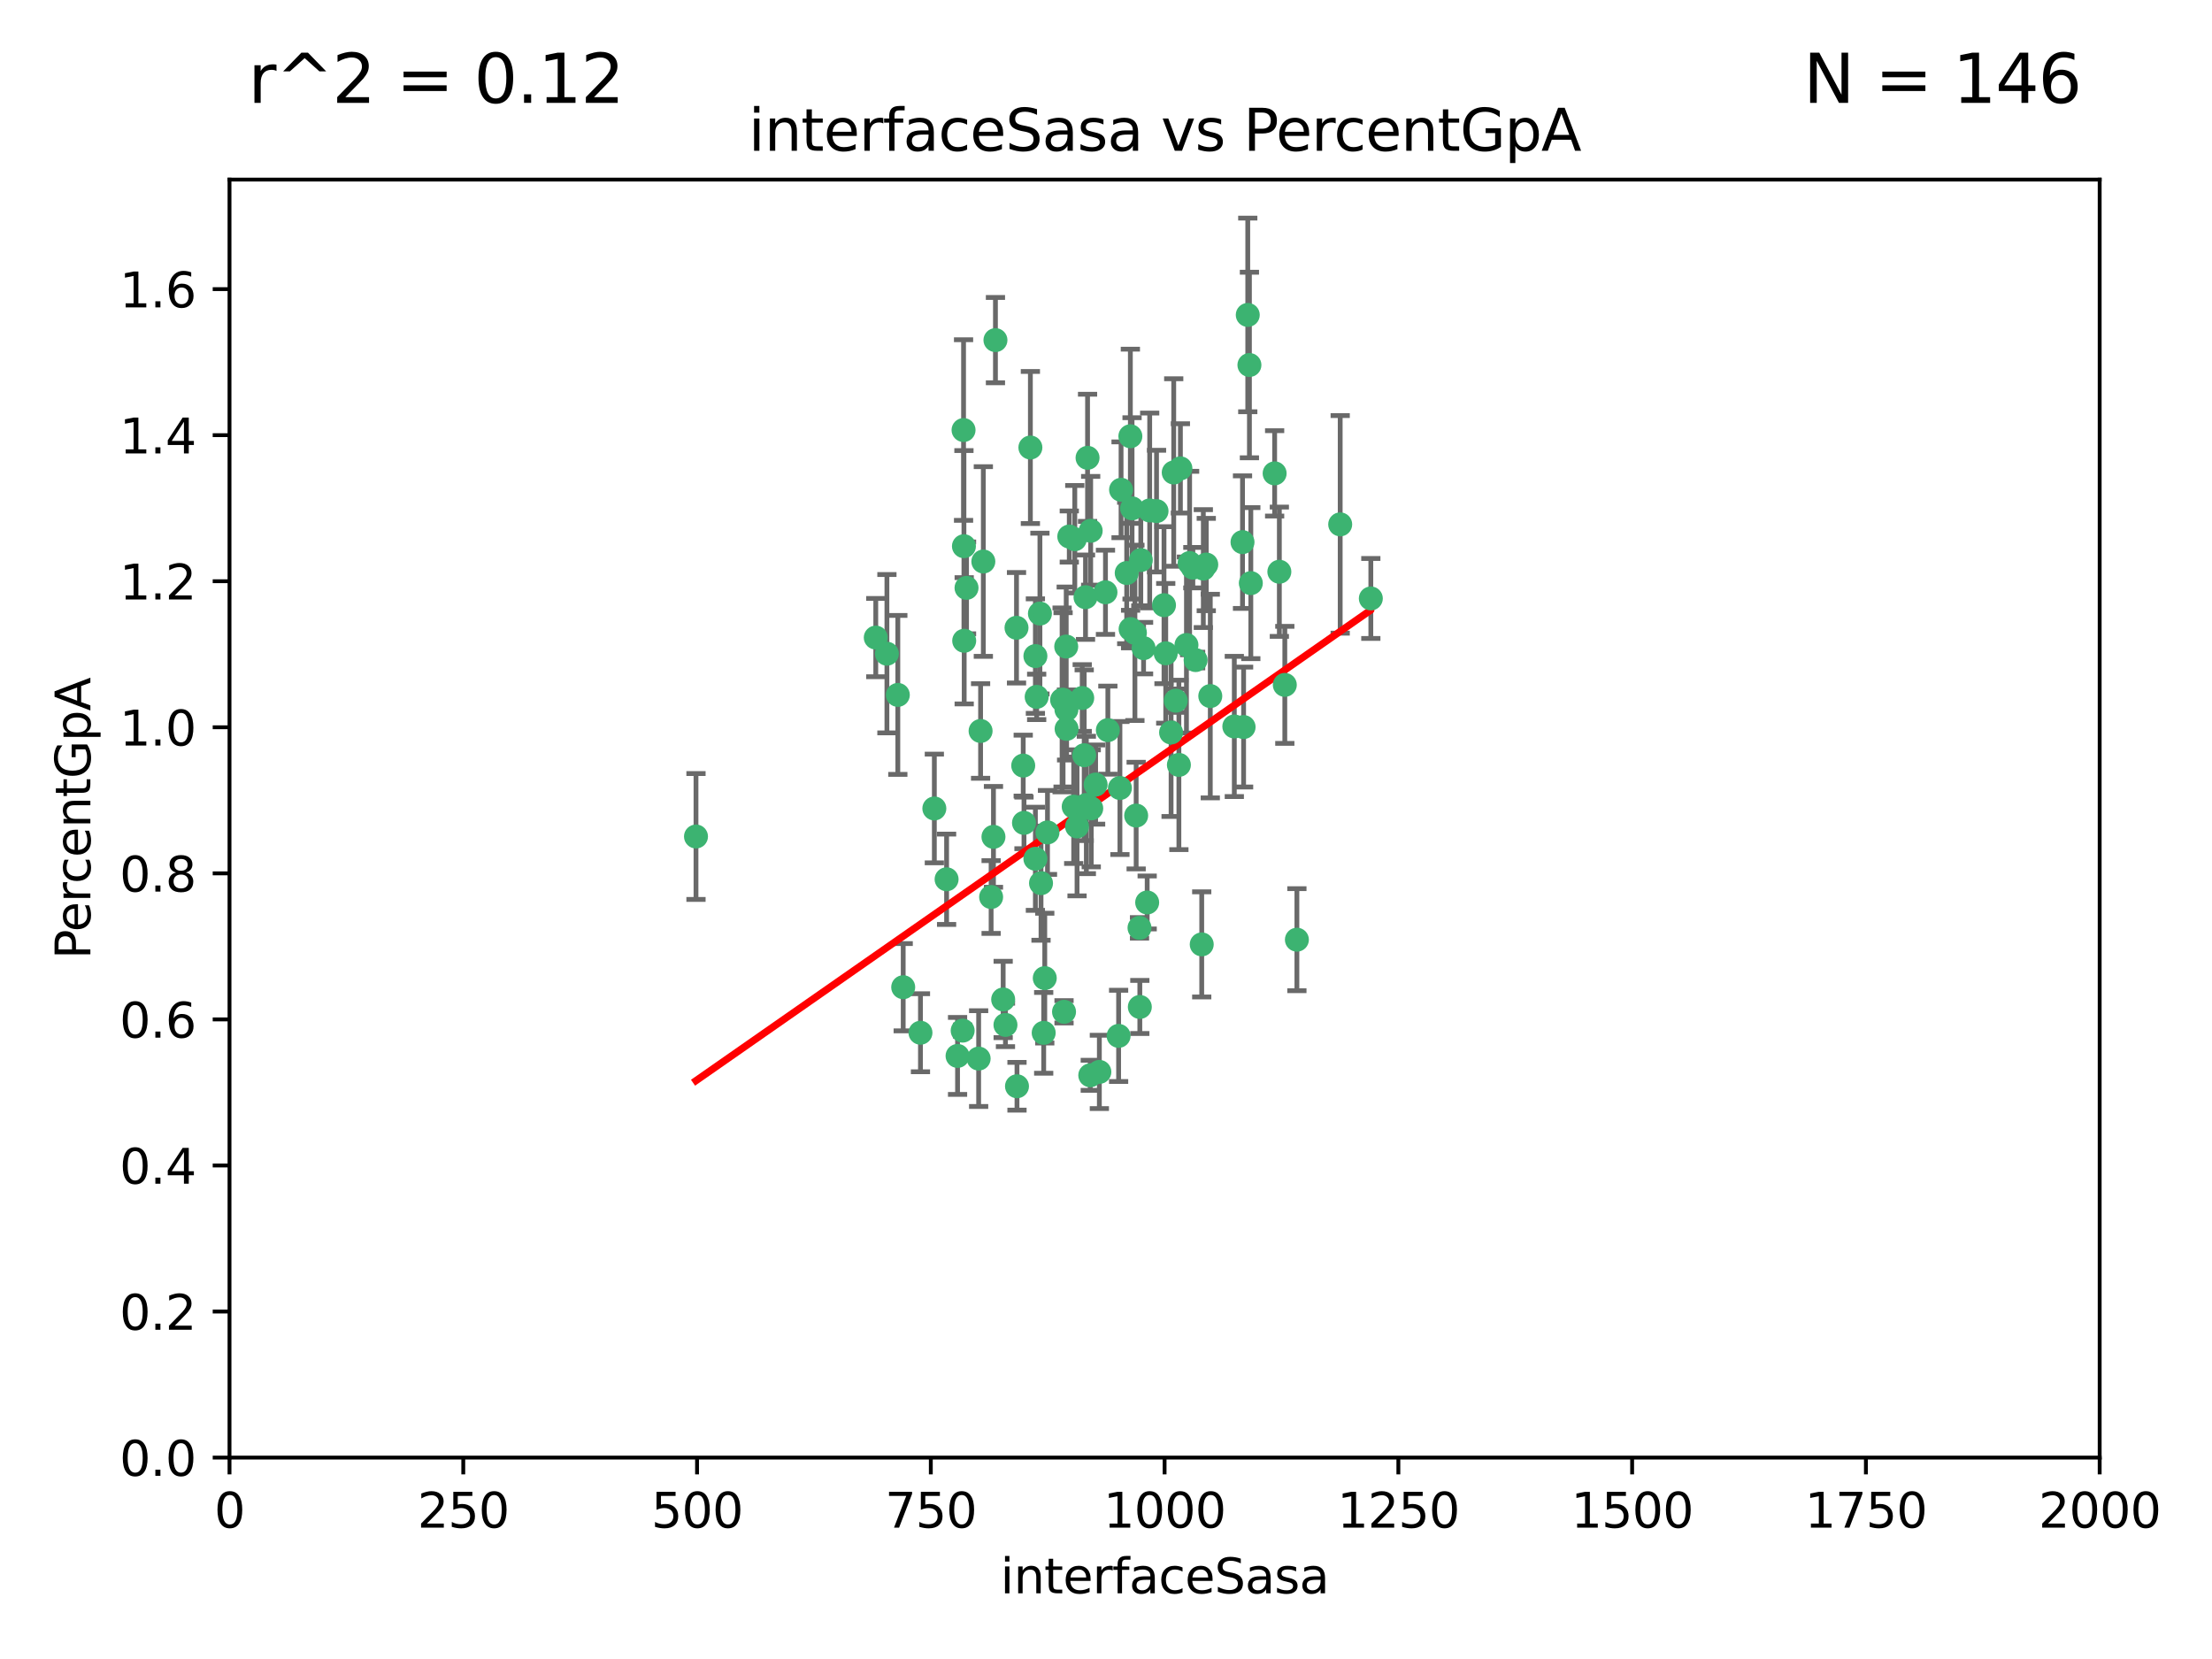 <?xml version="1.0" encoding="utf-8" standalone="no"?>
<!DOCTYPE svg PUBLIC "-//W3C//DTD SVG 1.1//EN"
  "http://www.w3.org/Graphics/SVG/1.1/DTD/svg11.dtd">
<svg xmlns:xlink="http://www.w3.org/1999/xlink" width="460.8pt" height="345.6pt" viewBox="0 0 460.8 345.6" xmlns="http://www.w3.org/2000/svg" version="1.1">
 <defs>
  <style type="text/css">*{stroke-linejoin: round; stroke-linecap: butt}</style>
 </defs>
 <g id="figure_1">
  <g id="patch_1">
   <path d="M 0 345.6 
L 460.8 345.6 
L 460.8 0 
L 0 0 
z
" style="fill: #ffffff"/>
  </g>
  <g id="axes_1">
   <g id="patch_2">
    <path d="M 47.81 303.64 
L 437.4 303.64 
L 437.4 37.411 
L 47.81 37.411 
z
" style="fill: #ffffff"/>
   </g>
   <g id="PathCollection_1">
    <defs>
     <path id="m8a930079d6" d="M 0 1.118 
C 0.297 1.118 0.581 1 0.791 0.791 
C 1 0.581 1.118 0.297 1.118 0 
C 1.118 -0.297 1 -0.581 0.791 -0.791 
C 0.581 -1 0.297 -1.118 0 -1.118 
C -0.297 -1.118 -0.581 -1 -0.791 -0.791 
C -1 -0.581 -1.118 -0.297 -1.118 0 
C -1.118 0.297 -1 0.581 -0.791 0.791 
C -0.581 1 -0.297 1.118 0 1.118 
z
" style="stroke: #3cb371"/>
    </defs>
    <g clip-path="url(#p53ef6f7af8)">
     <use xlink:href="#m8a930079d6" x="258.839" y="112.935" style="fill: #3cb371; stroke: #3cb371"/>
     <use xlink:href="#m8a930079d6" x="235.526" y="131.048" style="fill: #3cb371; stroke: #3cb371"/>
     <use xlink:href="#m8a930079d6" x="235.476" y="90.88" style="fill: #3cb371; stroke: #3cb371"/>
     <use xlink:href="#m8a930079d6" x="265.53" y="98.611" style="fill: #3cb371; stroke: #3cb371"/>
     <use xlink:href="#m8a930079d6" x="222.751" y="111.768" style="fill: #3cb371; stroke: #3cb371"/>
     <use xlink:href="#m8a930079d6" x="225.86" y="157.33" style="fill: #3cb371; stroke: #3cb371"/>
     <use xlink:href="#m8a930079d6" x="234.714" y="119.368" style="fill: #3cb371; stroke: #3cb371"/>
     <use xlink:href="#m8a930079d6" x="259.065" y="151.457" style="fill: #3cb371; stroke: #3cb371"/>
     <use xlink:href="#m8a930079d6" x="259.932" y="65.606" style="fill: #3cb371; stroke: #3cb371"/>
     <use xlink:href="#m8a930079d6" x="239.502" y="106.338" style="fill: #3cb371; stroke: #3cb371"/>
     <use xlink:href="#m8a930079d6" x="242.845" y="136.097" style="fill: #3cb371; stroke: #3cb371"/>
     <use xlink:href="#m8a930079d6" x="266.512" y="119.105" style="fill: #3cb371; stroke: #3cb371"/>
     <use xlink:href="#m8a930079d6" x="211.757" y="130.776" style="fill: #3cb371; stroke: #3cb371"/>
     <use xlink:href="#m8a930079d6" x="216.635" y="127.82" style="fill: #3cb371; stroke: #3cb371"/>
     <use xlink:href="#m8a930079d6" x="233.539" y="102.028" style="fill: #3cb371; stroke: #3cb371"/>
     <use xlink:href="#m8a930079d6" x="244.935" y="145.966" style="fill: #3cb371; stroke: #3cb371"/>
     <use xlink:href="#m8a930079d6" x="244.508" y="98.431" style="fill: #3cb371; stroke: #3cb371"/>
     <use xlink:href="#m8a930079d6" x="267.65" y="142.672" style="fill: #3cb371; stroke: #3cb371"/>
     <use xlink:href="#m8a930079d6" x="250.675" y="118.446" style="fill: #3cb371; stroke: #3cb371"/>
     <use xlink:href="#m8a930079d6" x="214.648" y="93.226" style="fill: #3cb371; stroke: #3cb371"/>
     <use xlink:href="#m8a930079d6" x="224.368" y="172.163" style="fill: #3cb371; stroke: #3cb371"/>
     <use xlink:href="#m8a930079d6" x="233.3" y="164.157" style="fill: #3cb371; stroke: #3cb371"/>
     <use xlink:href="#m8a930079d6" x="222.161" y="147.818" style="fill: #3cb371; stroke: #3cb371"/>
     <use xlink:href="#m8a930079d6" x="221.458" y="145.786" style="fill: #3cb371; stroke: #3cb371"/>
     <use xlink:href="#m8a930079d6" x="243.959" y="152.588" style="fill: #3cb371; stroke: #3cb371"/>
     <use xlink:href="#m8a930079d6" x="226.133" y="124.404" style="fill: #3cb371; stroke: #3cb371"/>
     <use xlink:href="#m8a930079d6" x="238.226" y="135.021" style="fill: #3cb371; stroke: #3cb371"/>
     <use xlink:href="#m8a930079d6" x="245.585" y="159.342" style="fill: #3cb371; stroke: #3cb371"/>
     <use xlink:href="#m8a930079d6" x="257.131" y="151.333" style="fill: #3cb371; stroke: #3cb371"/>
     <use xlink:href="#m8a930079d6" x="247.82" y="117.288" style="fill: #3cb371; stroke: #3cb371"/>
     <use xlink:href="#m8a930079d6" x="249.07" y="137.505" style="fill: #3cb371; stroke: #3cb371"/>
     <use xlink:href="#m8a930079d6" x="247.161" y="134.369" style="fill: #3cb371; stroke: #3cb371"/>
     <use xlink:href="#m8a930079d6" x="279.188" y="109.235" style="fill: #3cb371; stroke: #3cb371"/>
     <use xlink:href="#m8a930079d6" x="236.422" y="131.834" style="fill: #3cb371; stroke: #3cb371"/>
     <use xlink:href="#m8a930079d6" x="242.482" y="126.071" style="fill: #3cb371; stroke: #3cb371"/>
     <use xlink:href="#m8a930079d6" x="235.828" y="105.903" style="fill: #3cb371; stroke: #3cb371"/>
     <use xlink:href="#m8a930079d6" x="226.558" y="95.371" style="fill: #3cb371; stroke: #3cb371"/>
     <use xlink:href="#m8a930079d6" x="200.806" y="113.783" style="fill: #3cb371; stroke: #3cb371"/>
     <use xlink:href="#m8a930079d6" x="223.671" y="168.041" style="fill: #3cb371; stroke: #3cb371"/>
     <use xlink:href="#m8a930079d6" x="260.277" y="76.037" style="fill: #3cb371; stroke: #3cb371"/>
     <use xlink:href="#m8a930079d6" x="251.287" y="117.606" style="fill: #3cb371; stroke: #3cb371"/>
     <use xlink:href="#m8a930079d6" x="248.492" y="118.255" style="fill: #3cb371; stroke: #3cb371"/>
     <use xlink:href="#m8a930079d6" x="240.928" y="106.473" style="fill: #3cb371; stroke: #3cb371"/>
     <use xlink:href="#m8a930079d6" x="223.897" y="112.334" style="fill: #3cb371; stroke: #3cb371"/>
     <use xlink:href="#m8a930079d6" x="225.446" y="145.408" style="fill: #3cb371; stroke: #3cb371"/>
     <use xlink:href="#m8a930079d6" x="230.29" y="123.385" style="fill: #3cb371; stroke: #3cb371"/>
     <use xlink:href="#m8a930079d6" x="200.86" y="133.482" style="fill: #3cb371; stroke: #3cb371"/>
     <use xlink:href="#m8a930079d6" x="217.42" y="215.161" style="fill: #3cb371; stroke: #3cb371"/>
     <use xlink:href="#m8a930079d6" x="237.649" y="116.673" style="fill: #3cb371; stroke: #3cb371"/>
     <use xlink:href="#m8a930079d6" x="213.316" y="171.42" style="fill: #3cb371; stroke: #3cb371"/>
     <use xlink:href="#m8a930079d6" x="207.37" y="70.852" style="fill: #3cb371; stroke: #3cb371"/>
     <use xlink:href="#m8a930079d6" x="204.848" y="116.973" style="fill: #3cb371; stroke: #3cb371"/>
     <use xlink:href="#m8a930079d6" x="245.901" y="97.572" style="fill: #3cb371; stroke: #3cb371"/>
     <use xlink:href="#m8a930079d6" x="285.569" y="124.669" style="fill: #3cb371; stroke: #3cb371"/>
     <use xlink:href="#m8a930079d6" x="215.957" y="145.171" style="fill: #3cb371; stroke: #3cb371"/>
     <use xlink:href="#m8a930079d6" x="194.641" y="168.419" style="fill: #3cb371; stroke: #3cb371"/>
     <use xlink:href="#m8a930079d6" x="209.455" y="213.505" style="fill: #3cb371; stroke: #3cb371"/>
     <use xlink:href="#m8a930079d6" x="191.75" y="215.139" style="fill: #3cb371; stroke: #3cb371"/>
     <use xlink:href="#m8a930079d6" x="184.761" y="136.178" style="fill: #3cb371; stroke: #3cb371"/>
     <use xlink:href="#m8a930079d6" x="233.027" y="215.793" style="fill: #3cb371; stroke: #3cb371"/>
     <use xlink:href="#m8a930079d6" x="200.541" y="214.695" style="fill: #3cb371; stroke: #3cb371"/>
     <use xlink:href="#m8a930079d6" x="182.439" y="132.82" style="fill: #3cb371; stroke: #3cb371"/>
     <use xlink:href="#m8a930079d6" x="213.156" y="159.488" style="fill: #3cb371; stroke: #3cb371"/>
     <use xlink:href="#m8a930079d6" x="222.113" y="134.689" style="fill: #3cb371; stroke: #3cb371"/>
     <use xlink:href="#m8a930079d6" x="200.726" y="89.586" style="fill: #3cb371; stroke: #3cb371"/>
     <use xlink:href="#m8a930079d6" x="215.692" y="178.897" style="fill: #3cb371; stroke: #3cb371"/>
     <use xlink:href="#m8a930079d6" x="228.237" y="163.438" style="fill: #3cb371; stroke: #3cb371"/>
     <use xlink:href="#m8a930079d6" x="222.194" y="151.836" style="fill: #3cb371; stroke: #3cb371"/>
     <use xlink:href="#m8a930079d6" x="204.275" y="152.276" style="fill: #3cb371; stroke: #3cb371"/>
     <use xlink:href="#m8a930079d6" x="237.381" y="193.29" style="fill: #3cb371; stroke: #3cb371"/>
     <use xlink:href="#m8a930079d6" x="197.192" y="183.167" style="fill: #3cb371; stroke: #3cb371"/>
     <use xlink:href="#m8a930079d6" x="208.978" y="208.206" style="fill: #3cb371; stroke: #3cb371"/>
     <use xlink:href="#m8a930079d6" x="227.208" y="110.571" style="fill: #3cb371; stroke: #3cb371"/>
     <use xlink:href="#m8a930079d6" x="217.644" y="203.759" style="fill: #3cb371; stroke: #3cb371"/>
     <use xlink:href="#m8a930079d6" x="260.569" y="121.476" style="fill: #3cb371; stroke: #3cb371"/>
     <use xlink:href="#m8a930079d6" x="206.469" y="186.867" style="fill: #3cb371; stroke: #3cb371"/>
     <use xlink:href="#m8a930079d6" x="215.692" y="136.674" style="fill: #3cb371; stroke: #3cb371"/>
     <use xlink:href="#m8a930079d6" x="230.787" y="152.103" style="fill: #3cb371; stroke: #3cb371"/>
     <use xlink:href="#m8a930079d6" x="236.683" y="169.899" style="fill: #3cb371; stroke: #3cb371"/>
     <use xlink:href="#m8a930079d6" x="206.956" y="174.332" style="fill: #3cb371; stroke: #3cb371"/>
     <use xlink:href="#m8a930079d6" x="229.016" y="223.296" style="fill: #3cb371; stroke: #3cb371"/>
     <use xlink:href="#m8a930079d6" x="237.447" y="209.769" style="fill: #3cb371; stroke: #3cb371"/>
     <use xlink:href="#m8a930079d6" x="211.857" y="226.286" style="fill: #3cb371; stroke: #3cb371"/>
     <use xlink:href="#m8a930079d6" x="188.154" y="205.654" style="fill: #3cb371; stroke: #3cb371"/>
     <use xlink:href="#m8a930079d6" x="203.87" y="220.522" style="fill: #3cb371; stroke: #3cb371"/>
     <use xlink:href="#m8a930079d6" x="199.477" y="219.968" style="fill: #3cb371; stroke: #3cb371"/>
     <use xlink:href="#m8a930079d6" x="227.327" y="168.396" style="fill: #3cb371; stroke: #3cb371"/>
     <use xlink:href="#m8a930079d6" x="221.657" y="210.777" style="fill: #3cb371; stroke: #3cb371"/>
     <use xlink:href="#m8a930079d6" x="270.167" y="195.754" style="fill: #3cb371; stroke: #3cb371"/>
     <use xlink:href="#m8a930079d6" x="250.342" y="196.734" style="fill: #3cb371; stroke: #3cb371"/>
     <use xlink:href="#m8a930079d6" x="238.978" y="188.002" style="fill: #3cb371; stroke: #3cb371"/>
     <use xlink:href="#m8a930079d6" x="221.254" y="145.801" style="fill: #3cb371; stroke: #3cb371"/>
     <use xlink:href="#m8a930079d6" x="218.211" y="173.41" style="fill: #3cb371; stroke: #3cb371"/>
     <use xlink:href="#m8a930079d6" x="227.123" y="224.003" style="fill: #3cb371; stroke: #3cb371"/>
     <use xlink:href="#m8a930079d6" x="226.307" y="167.688" style="fill: #3cb371; stroke: #3cb371"/>
     <use xlink:href="#m8a930079d6" x="201.345" y="122.465" style="fill: #3cb371; stroke: #3cb371"/>
     <use xlink:href="#m8a930079d6" x="187.034" y="144.762" style="fill: #3cb371; stroke: #3cb371"/>
     <use xlink:href="#m8a930079d6" x="252.125" y="145.004" style="fill: #3cb371; stroke: #3cb371"/>
     <use xlink:href="#m8a930079d6" x="216.863" y="183.98" style="fill: #3cb371; stroke: #3cb371"/>
     <use xlink:href="#m8a930079d6" x="144.987" y="174.257" style="fill: #3cb371; stroke: #3cb371"/>
    </g>
   </g>
   <g id="matplotlib.axis_1">
    <g id="xtick_1">
     <g id="line2d_1">
      <defs>
       <path id="me916917e9f" d="M 0 0 
L 0 3.5 
" style="stroke: #000000; stroke-width: 0.8"/>
      </defs>
      <g>
       <use xlink:href="#me916917e9f" x="47.81" y="303.64" style="stroke: #000000; stroke-width: 0.8"/>
      </g>
     </g>
     <g id="text_1">
      <!-- 0 -->
      <g transform="translate(44.629 318.238)scale(0.1 -0.1)">
       <defs>
        <path id="DejaVuSans-30" d="M 2034 4250 
Q 1547 4250 1301 3770 
Q 1056 3291 1056 2328 
Q 1056 1369 1301 889 
Q 1547 409 2034 409 
Q 2525 409 2770 889 
Q 3016 1369 3016 2328 
Q 3016 3291 2770 3770 
Q 2525 4250 2034 4250 
z
M 2034 4750 
Q 2819 4750 3233 4129 
Q 3647 3509 3647 2328 
Q 3647 1150 3233 529 
Q 2819 -91 2034 -91 
Q 1250 -91 836 529 
Q 422 1150 422 2328 
Q 422 3509 836 4129 
Q 1250 4750 2034 4750 
z
" transform="scale(0.016)"/>
       </defs>
       <use xlink:href="#DejaVuSans-30"/>
      </g>
     </g>
    </g>
    <g id="xtick_2">
     <g id="line2d_2">
      <g>
       <use xlink:href="#me916917e9f" x="96.509" y="303.64" style="stroke: #000000; stroke-width: 0.8"/>
      </g>
     </g>
     <g id="text_2">
      <!-- 250 -->
      <g transform="translate(86.965 318.238)scale(0.1 -0.1)">
       <defs>
        <path id="DejaVuSans-32" d="M 1228 531 
L 3431 531 
L 3431 0 
L 469 0 
L 469 531 
Q 828 903 1448 1529 
Q 2069 2156 2228 2338 
Q 2531 2678 2651 2914 
Q 2772 3150 2772 3378 
Q 2772 3750 2511 3984 
Q 2250 4219 1831 4219 
Q 1534 4219 1204 4116 
Q 875 4013 500 3803 
L 500 4441 
Q 881 4594 1212 4672 
Q 1544 4750 1819 4750 
Q 2544 4750 2975 4387 
Q 3406 4025 3406 3419 
Q 3406 3131 3298 2873 
Q 3191 2616 2906 2266 
Q 2828 2175 2409 1742 
Q 1991 1309 1228 531 
z
" transform="scale(0.016)"/>
        <path id="DejaVuSans-35" d="M 691 4666 
L 3169 4666 
L 3169 4134 
L 1269 4134 
L 1269 2991 
Q 1406 3038 1543 3061 
Q 1681 3084 1819 3084 
Q 2600 3084 3056 2656 
Q 3513 2228 3513 1497 
Q 3513 744 3044 326 
Q 2575 -91 1722 -91 
Q 1428 -91 1123 -41 
Q 819 9 494 109 
L 494 744 
Q 775 591 1075 516 
Q 1375 441 1709 441 
Q 2250 441 2565 725 
Q 2881 1009 2881 1497 
Q 2881 1984 2565 2268 
Q 2250 2553 1709 2553 
Q 1456 2553 1204 2497 
Q 953 2441 691 2322 
L 691 4666 
z
" transform="scale(0.016)"/>
       </defs>
       <use xlink:href="#DejaVuSans-32"/>
       <use xlink:href="#DejaVuSans-35" x="63.623"/>
       <use xlink:href="#DejaVuSans-30" x="127.246"/>
      </g>
     </g>
    </g>
    <g id="xtick_3">
     <g id="line2d_3">
      <g>
       <use xlink:href="#me916917e9f" x="145.208" y="303.64" style="stroke: #000000; stroke-width: 0.8"/>
      </g>
     </g>
     <g id="text_3">
      <!-- 500 -->
      <g transform="translate(135.664 318.238)scale(0.1 -0.1)">
       <use xlink:href="#DejaVuSans-35"/>
       <use xlink:href="#DejaVuSans-30" x="63.623"/>
       <use xlink:href="#DejaVuSans-30" x="127.246"/>
      </g>
     </g>
    </g>
    <g id="xtick_4">
     <g id="line2d_4">
      <g>
       <use xlink:href="#me916917e9f" x="193.906" y="303.64" style="stroke: #000000; stroke-width: 0.8"/>
      </g>
     </g>
     <g id="text_4">
      <!-- 750 -->
      <g transform="translate(184.363 318.238)scale(0.1 -0.1)">
       <defs>
        <path id="DejaVuSans-37" d="M 525 4666 
L 3525 4666 
L 3525 4397 
L 1831 0 
L 1172 0 
L 2766 4134 
L 525 4134 
L 525 4666 
z
" transform="scale(0.016)"/>
       </defs>
       <use xlink:href="#DejaVuSans-37"/>
       <use xlink:href="#DejaVuSans-35" x="63.623"/>
       <use xlink:href="#DejaVuSans-30" x="127.246"/>
      </g>
     </g>
    </g>
    <g id="xtick_5">
     <g id="line2d_5">
      <g>
       <use xlink:href="#me916917e9f" x="242.605" y="303.64" style="stroke: #000000; stroke-width: 0.8"/>
      </g>
     </g>
     <g id="text_5">
      <!-- 1000 -->
      <g transform="translate(229.88 318.238)scale(0.1 -0.1)">
       <defs>
        <path id="DejaVuSans-31" d="M 794 531 
L 1825 531 
L 1825 4091 
L 703 3866 
L 703 4441 
L 1819 4666 
L 2450 4666 
L 2450 531 
L 3481 531 
L 3481 0 
L 794 0 
L 794 531 
z
" transform="scale(0.016)"/>
       </defs>
       <use xlink:href="#DejaVuSans-31"/>
       <use xlink:href="#DejaVuSans-30" x="63.623"/>
       <use xlink:href="#DejaVuSans-30" x="127.246"/>
       <use xlink:href="#DejaVuSans-30" x="190.869"/>
      </g>
     </g>
    </g>
    <g id="xtick_6">
     <g id="line2d_6">
      <g>
       <use xlink:href="#me916917e9f" x="291.304" y="303.64" style="stroke: #000000; stroke-width: 0.8"/>
      </g>
     </g>
     <g id="text_6">
      <!-- 1250 -->
      <g transform="translate(278.579 318.238)scale(0.1 -0.1)">
       <use xlink:href="#DejaVuSans-31"/>
       <use xlink:href="#DejaVuSans-32" x="63.623"/>
       <use xlink:href="#DejaVuSans-35" x="127.246"/>
       <use xlink:href="#DejaVuSans-30" x="190.869"/>
      </g>
     </g>
    </g>
    <g id="xtick_7">
     <g id="line2d_7">
      <g>
       <use xlink:href="#me916917e9f" x="340.002" y="303.64" style="stroke: #000000; stroke-width: 0.8"/>
      </g>
     </g>
     <g id="text_7">
      <!-- 1500 -->
      <g transform="translate(327.277 318.238)scale(0.1 -0.1)">
       <use xlink:href="#DejaVuSans-31"/>
       <use xlink:href="#DejaVuSans-35" x="63.623"/>
       <use xlink:href="#DejaVuSans-30" x="127.246"/>
       <use xlink:href="#DejaVuSans-30" x="190.869"/>
      </g>
     </g>
    </g>
    <g id="xtick_8">
     <g id="line2d_8">
      <g>
       <use xlink:href="#me916917e9f" x="388.701" y="303.64" style="stroke: #000000; stroke-width: 0.8"/>
      </g>
     </g>
     <g id="text_8">
      <!-- 1750 -->
      <g transform="translate(375.976 318.238)scale(0.1 -0.1)">
       <use xlink:href="#DejaVuSans-31"/>
       <use xlink:href="#DejaVuSans-37" x="63.623"/>
       <use xlink:href="#DejaVuSans-35" x="127.246"/>
       <use xlink:href="#DejaVuSans-30" x="190.869"/>
      </g>
     </g>
    </g>
    <g id="xtick_9">
     <g id="line2d_9">
      <g>
       <use xlink:href="#me916917e9f" x="437.4" y="303.64" style="stroke: #000000; stroke-width: 0.8"/>
      </g>
     </g>
     <g id="text_9">
      <!-- 2000 -->
      <g transform="translate(424.675 318.238)scale(0.1 -0.1)">
       <use xlink:href="#DejaVuSans-32"/>
       <use xlink:href="#DejaVuSans-30" x="63.623"/>
       <use xlink:href="#DejaVuSans-30" x="127.246"/>
       <use xlink:href="#DejaVuSans-30" x="190.869"/>
      </g>
     </g>
    </g>
    <g id="text_10">
     <!-- interfaceSasa -->
     <g transform="translate(208.398 331.917)scale(0.1 -0.1)">
      <defs>
       <path id="DejaVuSans-69" d="M 603 3500 
L 1178 3500 
L 1178 0 
L 603 0 
L 603 3500 
z
M 603 4863 
L 1178 4863 
L 1178 4134 
L 603 4134 
L 603 4863 
z
" transform="scale(0.016)"/>
       <path id="DejaVuSans-6e" d="M 3513 2113 
L 3513 0 
L 2938 0 
L 2938 2094 
Q 2938 2591 2744 2837 
Q 2550 3084 2163 3084 
Q 1697 3084 1428 2787 
Q 1159 2491 1159 1978 
L 1159 0 
L 581 0 
L 581 3500 
L 1159 3500 
L 1159 2956 
Q 1366 3272 1645 3428 
Q 1925 3584 2291 3584 
Q 2894 3584 3203 3211 
Q 3513 2838 3513 2113 
z
" transform="scale(0.016)"/>
       <path id="DejaVuSans-74" d="M 1172 4494 
L 1172 3500 
L 2356 3500 
L 2356 3053 
L 1172 3053 
L 1172 1153 
Q 1172 725 1289 603 
Q 1406 481 1766 481 
L 2356 481 
L 2356 0 
L 1766 0 
Q 1100 0 847 248 
Q 594 497 594 1153 
L 594 3053 
L 172 3053 
L 172 3500 
L 594 3500 
L 594 4494 
L 1172 4494 
z
" transform="scale(0.016)"/>
       <path id="DejaVuSans-65" d="M 3597 1894 
L 3597 1613 
L 953 1613 
Q 991 1019 1311 708 
Q 1631 397 2203 397 
Q 2534 397 2845 478 
Q 3156 559 3463 722 
L 3463 178 
Q 3153 47 2828 -22 
Q 2503 -91 2169 -91 
Q 1331 -91 842 396 
Q 353 884 353 1716 
Q 353 2575 817 3079 
Q 1281 3584 2069 3584 
Q 2775 3584 3186 3129 
Q 3597 2675 3597 1894 
z
M 3022 2063 
Q 3016 2534 2758 2815 
Q 2500 3097 2075 3097 
Q 1594 3097 1305 2825 
Q 1016 2553 972 2059 
L 3022 2063 
z
" transform="scale(0.016)"/>
       <path id="DejaVuSans-72" d="M 2631 2963 
Q 2534 3019 2420 3045 
Q 2306 3072 2169 3072 
Q 1681 3072 1420 2755 
Q 1159 2438 1159 1844 
L 1159 0 
L 581 0 
L 581 3500 
L 1159 3500 
L 1159 2956 
Q 1341 3275 1631 3429 
Q 1922 3584 2338 3584 
Q 2397 3584 2469 3576 
Q 2541 3569 2628 3553 
L 2631 2963 
z
" transform="scale(0.016)"/>
       <path id="DejaVuSans-66" d="M 2375 4863 
L 2375 4384 
L 1825 4384 
Q 1516 4384 1395 4259 
Q 1275 4134 1275 3809 
L 1275 3500 
L 2222 3500 
L 2222 3053 
L 1275 3053 
L 1275 0 
L 697 0 
L 697 3053 
L 147 3053 
L 147 3500 
L 697 3500 
L 697 3744 
Q 697 4328 969 4595 
Q 1241 4863 1831 4863 
L 2375 4863 
z
" transform="scale(0.016)"/>
       <path id="DejaVuSans-61" d="M 2194 1759 
Q 1497 1759 1228 1600 
Q 959 1441 959 1056 
Q 959 750 1161 570 
Q 1363 391 1709 391 
Q 2188 391 2477 730 
Q 2766 1069 2766 1631 
L 2766 1759 
L 2194 1759 
z
M 3341 1997 
L 3341 0 
L 2766 0 
L 2766 531 
Q 2569 213 2275 61 
Q 1981 -91 1556 -91 
Q 1019 -91 701 211 
Q 384 513 384 1019 
Q 384 1609 779 1909 
Q 1175 2209 1959 2209 
L 2766 2209 
L 2766 2266 
Q 2766 2663 2505 2880 
Q 2244 3097 1772 3097 
Q 1472 3097 1187 3025 
Q 903 2953 641 2809 
L 641 3341 
Q 956 3463 1253 3523 
Q 1550 3584 1831 3584 
Q 2591 3584 2966 3190 
Q 3341 2797 3341 1997 
z
" transform="scale(0.016)"/>
       <path id="DejaVuSans-63" d="M 3122 3366 
L 3122 2828 
Q 2878 2963 2633 3030 
Q 2388 3097 2138 3097 
Q 1578 3097 1268 2742 
Q 959 2388 959 1747 
Q 959 1106 1268 751 
Q 1578 397 2138 397 
Q 2388 397 2633 464 
Q 2878 531 3122 666 
L 3122 134 
Q 2881 22 2623 -34 
Q 2366 -91 2075 -91 
Q 1284 -91 818 406 
Q 353 903 353 1747 
Q 353 2603 823 3093 
Q 1294 3584 2113 3584 
Q 2378 3584 2631 3529 
Q 2884 3475 3122 3366 
z
" transform="scale(0.016)"/>
       <path id="DejaVuSans-53" d="M 3425 4513 
L 3425 3897 
Q 3066 4069 2747 4153 
Q 2428 4238 2131 4238 
Q 1616 4238 1336 4038 
Q 1056 3838 1056 3469 
Q 1056 3159 1242 3001 
Q 1428 2844 1947 2747 
L 2328 2669 
Q 3034 2534 3370 2195 
Q 3706 1856 3706 1288 
Q 3706 609 3251 259 
Q 2797 -91 1919 -91 
Q 1588 -91 1214 -16 
Q 841 59 441 206 
L 441 856 
Q 825 641 1194 531 
Q 1563 422 1919 422 
Q 2459 422 2753 634 
Q 3047 847 3047 1241 
Q 3047 1584 2836 1778 
Q 2625 1972 2144 2069 
L 1759 2144 
Q 1053 2284 737 2584 
Q 422 2884 422 3419 
Q 422 4038 858 4394 
Q 1294 4750 2059 4750 
Q 2388 4750 2728 4690 
Q 3069 4631 3425 4513 
z
" transform="scale(0.016)"/>
       <path id="DejaVuSans-73" d="M 2834 3397 
L 2834 2853 
Q 2591 2978 2328 3040 
Q 2066 3103 1784 3103 
Q 1356 3103 1142 2972 
Q 928 2841 928 2578 
Q 928 2378 1081 2264 
Q 1234 2150 1697 2047 
L 1894 2003 
Q 2506 1872 2764 1633 
Q 3022 1394 3022 966 
Q 3022 478 2636 193 
Q 2250 -91 1575 -91 
Q 1294 -91 989 -36 
Q 684 19 347 128 
L 347 722 
Q 666 556 975 473 
Q 1284 391 1588 391 
Q 1994 391 2212 530 
Q 2431 669 2431 922 
Q 2431 1156 2273 1281 
Q 2116 1406 1581 1522 
L 1381 1569 
Q 847 1681 609 1914 
Q 372 2147 372 2553 
Q 372 3047 722 3315 
Q 1072 3584 1716 3584 
Q 2034 3584 2315 3537 
Q 2597 3491 2834 3397 
z
" transform="scale(0.016)"/>
      </defs>
      <use xlink:href="#DejaVuSans-69"/>
      <use xlink:href="#DejaVuSans-6e" x="27.783"/>
      <use xlink:href="#DejaVuSans-74" x="91.162"/>
      <use xlink:href="#DejaVuSans-65" x="130.371"/>
      <use xlink:href="#DejaVuSans-72" x="191.895"/>
      <use xlink:href="#DejaVuSans-66" x="233.008"/>
      <use xlink:href="#DejaVuSans-61" x="268.213"/>
      <use xlink:href="#DejaVuSans-63" x="329.492"/>
      <use xlink:href="#DejaVuSans-65" x="384.473"/>
      <use xlink:href="#DejaVuSans-53" x="445.996"/>
      <use xlink:href="#DejaVuSans-61" x="509.473"/>
      <use xlink:href="#DejaVuSans-73" x="570.752"/>
      <use xlink:href="#DejaVuSans-61" x="622.852"/>
     </g>
    </g>
   </g>
   <g id="matplotlib.axis_2">
    <g id="ytick_1">
     <g id="line2d_10">
      <defs>
       <path id="m5eac5409f5" d="M 0 0 
L -3.5 0 
" style="stroke: #000000; stroke-width: 0.8"/>
      </defs>
      <g>
       <use xlink:href="#m5eac5409f5" x="47.81" y="303.64" style="stroke: #000000; stroke-width: 0.8"/>
      </g>
     </g>
     <g id="text_11">
      <!-- 0.0 -->
      <g transform="translate(24.907 307.439)scale(0.1 -0.1)">
       <defs>
        <path id="DejaVuSans-2e" d="M 684 794 
L 1344 794 
L 1344 0 
L 684 0 
L 684 794 
z
" transform="scale(0.016)"/>
       </defs>
       <use xlink:href="#DejaVuSans-30"/>
       <use xlink:href="#DejaVuSans-2e" x="63.623"/>
       <use xlink:href="#DejaVuSans-30" x="95.41"/>
      </g>
     </g>
    </g>
    <g id="ytick_2">
     <g id="line2d_11">
      <g>
       <use xlink:href="#m5eac5409f5" x="47.81" y="273.214" style="stroke: #000000; stroke-width: 0.8"/>
      </g>
     </g>
     <g id="text_12">
      <!-- 0.2 -->
      <g transform="translate(24.907 277.013)scale(0.1 -0.1)">
       <use xlink:href="#DejaVuSans-30"/>
       <use xlink:href="#DejaVuSans-2e" x="63.623"/>
       <use xlink:href="#DejaVuSans-32" x="95.41"/>
      </g>
     </g>
    </g>
    <g id="ytick_3">
     <g id="line2d_12">
      <g>
       <use xlink:href="#m5eac5409f5" x="47.81" y="242.788" style="stroke: #000000; stroke-width: 0.8"/>
      </g>
     </g>
     <g id="text_13">
      <!-- 0.4 -->
      <g transform="translate(24.907 246.587)scale(0.1 -0.1)">
       <defs>
        <path id="DejaVuSans-34" d="M 2419 4116 
L 825 1625 
L 2419 1625 
L 2419 4116 
z
M 2253 4666 
L 3047 4666 
L 3047 1625 
L 3713 1625 
L 3713 1100 
L 3047 1100 
L 3047 0 
L 2419 0 
L 2419 1100 
L 313 1100 
L 313 1709 
L 2253 4666 
z
" transform="scale(0.016)"/>
       </defs>
       <use xlink:href="#DejaVuSans-30"/>
       <use xlink:href="#DejaVuSans-2e" x="63.623"/>
       <use xlink:href="#DejaVuSans-34" x="95.41"/>
      </g>
     </g>
    </g>
    <g id="ytick_4">
     <g id="line2d_13">
      <g>
       <use xlink:href="#m5eac5409f5" x="47.81" y="212.362" style="stroke: #000000; stroke-width: 0.8"/>
      </g>
     </g>
     <g id="text_14">
      <!-- 0.6 -->
      <g transform="translate(24.907 216.161)scale(0.1 -0.1)">
       <defs>
        <path id="DejaVuSans-36" d="M 2113 2584 
Q 1688 2584 1439 2293 
Q 1191 2003 1191 1497 
Q 1191 994 1439 701 
Q 1688 409 2113 409 
Q 2538 409 2786 701 
Q 3034 994 3034 1497 
Q 3034 2003 2786 2293 
Q 2538 2584 2113 2584 
z
M 3366 4563 
L 3366 3988 
Q 3128 4100 2886 4159 
Q 2644 4219 2406 4219 
Q 1781 4219 1451 3797 
Q 1122 3375 1075 2522 
Q 1259 2794 1537 2939 
Q 1816 3084 2150 3084 
Q 2853 3084 3261 2657 
Q 3669 2231 3669 1497 
Q 3669 778 3244 343 
Q 2819 -91 2113 -91 
Q 1303 -91 875 529 
Q 447 1150 447 2328 
Q 447 3434 972 4092 
Q 1497 4750 2381 4750 
Q 2619 4750 2861 4703 
Q 3103 4656 3366 4563 
z
" transform="scale(0.016)"/>
       </defs>
       <use xlink:href="#DejaVuSans-30"/>
       <use xlink:href="#DejaVuSans-2e" x="63.623"/>
       <use xlink:href="#DejaVuSans-36" x="95.41"/>
      </g>
     </g>
    </g>
    <g id="ytick_5">
     <g id="line2d_14">
      <g>
       <use xlink:href="#m5eac5409f5" x="47.81" y="181.935" style="stroke: #000000; stroke-width: 0.8"/>
      </g>
     </g>
     <g id="text_15">
      <!-- 0.8 -->
      <g transform="translate(24.907 185.735)scale(0.1 -0.1)">
       <defs>
        <path id="DejaVuSans-38" d="M 2034 2216 
Q 1584 2216 1326 1975 
Q 1069 1734 1069 1313 
Q 1069 891 1326 650 
Q 1584 409 2034 409 
Q 2484 409 2743 651 
Q 3003 894 3003 1313 
Q 3003 1734 2745 1975 
Q 2488 2216 2034 2216 
z
M 1403 2484 
Q 997 2584 770 2862 
Q 544 3141 544 3541 
Q 544 4100 942 4425 
Q 1341 4750 2034 4750 
Q 2731 4750 3128 4425 
Q 3525 4100 3525 3541 
Q 3525 3141 3298 2862 
Q 3072 2584 2669 2484 
Q 3125 2378 3379 2068 
Q 3634 1759 3634 1313 
Q 3634 634 3220 271 
Q 2806 -91 2034 -91 
Q 1263 -91 848 271 
Q 434 634 434 1313 
Q 434 1759 690 2068 
Q 947 2378 1403 2484 
z
M 1172 3481 
Q 1172 3119 1398 2916 
Q 1625 2713 2034 2713 
Q 2441 2713 2670 2916 
Q 2900 3119 2900 3481 
Q 2900 3844 2670 4047 
Q 2441 4250 2034 4250 
Q 1625 4250 1398 4047 
Q 1172 3844 1172 3481 
z
" transform="scale(0.016)"/>
       </defs>
       <use xlink:href="#DejaVuSans-30"/>
       <use xlink:href="#DejaVuSans-2e" x="63.623"/>
       <use xlink:href="#DejaVuSans-38" x="95.41"/>
      </g>
     </g>
    </g>
    <g id="ytick_6">
     <g id="line2d_15">
      <g>
       <use xlink:href="#m5eac5409f5" x="47.81" y="151.509" style="stroke: #000000; stroke-width: 0.8"/>
      </g>
     </g>
     <g id="text_16">
      <!-- 1.0 -->
      <g transform="translate(24.907 155.308)scale(0.1 -0.1)">
       <use xlink:href="#DejaVuSans-31"/>
       <use xlink:href="#DejaVuSans-2e" x="63.623"/>
       <use xlink:href="#DejaVuSans-30" x="95.41"/>
      </g>
     </g>
    </g>
    <g id="ytick_7">
     <g id="line2d_16">
      <g>
       <use xlink:href="#m5eac5409f5" x="47.81" y="121.083" style="stroke: #000000; stroke-width: 0.8"/>
      </g>
     </g>
     <g id="text_17">
      <!-- 1.2 -->
      <g transform="translate(24.907 124.882)scale(0.1 -0.1)">
       <use xlink:href="#DejaVuSans-31"/>
       <use xlink:href="#DejaVuSans-2e" x="63.623"/>
       <use xlink:href="#DejaVuSans-32" x="95.41"/>
      </g>
     </g>
    </g>
    <g id="ytick_8">
     <g id="line2d_17">
      <g>
       <use xlink:href="#m5eac5409f5" x="47.81" y="90.657" style="stroke: #000000; stroke-width: 0.8"/>
      </g>
     </g>
     <g id="text_18">
      <!-- 1.4 -->
      <g transform="translate(24.907 94.456)scale(0.1 -0.1)">
       <use xlink:href="#DejaVuSans-31"/>
       <use xlink:href="#DejaVuSans-2e" x="63.623"/>
       <use xlink:href="#DejaVuSans-34" x="95.41"/>
      </g>
     </g>
    </g>
    <g id="ytick_9">
     <g id="line2d_18">
      <g>
       <use xlink:href="#m5eac5409f5" x="47.81" y="60.231" style="stroke: #000000; stroke-width: 0.8"/>
      </g>
     </g>
     <g id="text_19">
      <!-- 1.6 -->
      <g transform="translate(24.907 64.03)scale(0.1 -0.1)">
       <use xlink:href="#DejaVuSans-31"/>
       <use xlink:href="#DejaVuSans-2e" x="63.623"/>
       <use xlink:href="#DejaVuSans-36" x="95.41"/>
      </g>
     </g>
    </g>
    <g id="text_20">
     <!-- PercentGpA -->
     <g transform="translate(18.827 199.802)rotate(-90)scale(0.1 -0.1)">
      <defs>
       <path id="DejaVuSans-50" d="M 1259 4147 
L 1259 2394 
L 2053 2394 
Q 2494 2394 2734 2622 
Q 2975 2850 2975 3272 
Q 2975 3691 2734 3919 
Q 2494 4147 2053 4147 
L 1259 4147 
z
M 628 4666 
L 2053 4666 
Q 2838 4666 3239 4311 
Q 3641 3956 3641 3272 
Q 3641 2581 3239 2228 
Q 2838 1875 2053 1875 
L 1259 1875 
L 1259 0 
L 628 0 
L 628 4666 
z
" transform="scale(0.016)"/>
       <path id="DejaVuSans-47" d="M 3809 666 
L 3809 1919 
L 2778 1919 
L 2778 2438 
L 4434 2438 
L 4434 434 
Q 4069 175 3628 42 
Q 3188 -91 2688 -91 
Q 1594 -91 976 548 
Q 359 1188 359 2328 
Q 359 3472 976 4111 
Q 1594 4750 2688 4750 
Q 3144 4750 3555 4637 
Q 3966 4525 4313 4306 
L 4313 3634 
Q 3963 3931 3569 4081 
Q 3175 4231 2741 4231 
Q 1884 4231 1454 3753 
Q 1025 3275 1025 2328 
Q 1025 1384 1454 906 
Q 1884 428 2741 428 
Q 3075 428 3337 486 
Q 3600 544 3809 666 
z
" transform="scale(0.016)"/>
       <path id="DejaVuSans-70" d="M 1159 525 
L 1159 -1331 
L 581 -1331 
L 581 3500 
L 1159 3500 
L 1159 2969 
Q 1341 3281 1617 3432 
Q 1894 3584 2278 3584 
Q 2916 3584 3314 3078 
Q 3713 2572 3713 1747 
Q 3713 922 3314 415 
Q 2916 -91 2278 -91 
Q 1894 -91 1617 61 
Q 1341 213 1159 525 
z
M 3116 1747 
Q 3116 2381 2855 2742 
Q 2594 3103 2138 3103 
Q 1681 3103 1420 2742 
Q 1159 2381 1159 1747 
Q 1159 1113 1420 752 
Q 1681 391 2138 391 
Q 2594 391 2855 752 
Q 3116 1113 3116 1747 
z
" transform="scale(0.016)"/>
       <path id="DejaVuSans-41" d="M 2188 4044 
L 1331 1722 
L 3047 1722 
L 2188 4044 
z
M 1831 4666 
L 2547 4666 
L 4325 0 
L 3669 0 
L 3244 1197 
L 1141 1197 
L 716 0 
L 50 0 
L 1831 4666 
z
" transform="scale(0.016)"/>
      </defs>
      <use xlink:href="#DejaVuSans-50"/>
      <use xlink:href="#DejaVuSans-65" x="56.678"/>
      <use xlink:href="#DejaVuSans-72" x="118.201"/>
      <use xlink:href="#DejaVuSans-63" x="157.064"/>
      <use xlink:href="#DejaVuSans-65" x="212.045"/>
      <use xlink:href="#DejaVuSans-6e" x="273.568"/>
      <use xlink:href="#DejaVuSans-74" x="336.947"/>
      <use xlink:href="#DejaVuSans-47" x="376.156"/>
      <use xlink:href="#DejaVuSans-70" x="453.646"/>
      <use xlink:href="#DejaVuSans-41" x="517.123"/>
     </g>
    </g>
   </g>
   <g id="LineCollection_1">
    <path d="M 258.839 126.742 
L 258.839 99.128 
" clip-path="url(#p53ef6f7af8)" style="fill: none; stroke: #696969"/>
    <path d="M 235.526 134.958 
L 235.526 127.138 
" clip-path="url(#p53ef6f7af8)" style="fill: none; stroke: #696969"/>
    <path d="M 235.476 109.021 
L 235.476 72.739 
" clip-path="url(#p53ef6f7af8)" style="fill: none; stroke: #696969"/>
    <path d="M 265.53 107.5 
L 265.53 89.723 
" clip-path="url(#p53ef6f7af8)" style="fill: none; stroke: #696969"/>
    <path d="M 222.751 117.091 
L 222.751 106.444 
" clip-path="url(#p53ef6f7af8)" style="fill: none; stroke: #696969"/>
    <path d="M 225.86 175.107 
L 225.86 139.552 
" clip-path="url(#p53ef6f7af8)" style="fill: none; stroke: #696969"/>
    <path d="M 234.714 134.091 
L 234.714 104.645 
" clip-path="url(#p53ef6f7af8)" style="fill: none; stroke: #696969"/>
    <path d="M 259.065 163.945 
L 259.065 138.968 
" clip-path="url(#p53ef6f7af8)" style="fill: none; stroke: #696969"/>
    <path d="M 259.932 85.777 
L 259.932 45.434 
" clip-path="url(#p53ef6f7af8)" style="fill: none; stroke: #696969"/>
    <path d="M 239.502 126.63 
L 239.502 86.046 
" clip-path="url(#p53ef6f7af8)" style="fill: none; stroke: #696969"/>
    <path d="M 242.845 150.645 
L 242.845 121.55 
" clip-path="url(#p53ef6f7af8)" style="fill: none; stroke: #696969"/>
    <path d="M 266.512 132.572 
L 266.512 105.638 
" clip-path="url(#p53ef6f7af8)" style="fill: none; stroke: #696969"/>
    <path d="M 211.757 142.284 
L 211.757 119.267 
" clip-path="url(#p53ef6f7af8)" style="fill: none; stroke: #696969"/>
    <path d="M 216.635 144.568 
L 216.635 111.073 
" clip-path="url(#p53ef6f7af8)" style="fill: none; stroke: #696969"/>
    <path d="M 233.539 112.003 
L 233.539 92.053 
" clip-path="url(#p53ef6f7af8)" style="fill: none; stroke: #696969"/>
    <path d="M 244.935 148.397 
L 244.935 143.536 
" clip-path="url(#p53ef6f7af8)" style="fill: none; stroke: #696969"/>
    <path d="M 244.508 117.96 
L 244.508 78.902 
" clip-path="url(#p53ef6f7af8)" style="fill: none; stroke: #696969"/>
    <path d="M 267.65 154.863 
L 267.65 130.481 
" clip-path="url(#p53ef6f7af8)" style="fill: none; stroke: #696969"/>
    <path d="M 250.675 130.722 
L 250.675 106.17 
" clip-path="url(#p53ef6f7af8)" style="fill: none; stroke: #696969"/>
    <path d="M 214.648 109.064 
L 214.648 77.387 
" clip-path="url(#p53ef6f7af8)" style="fill: none; stroke: #696969"/>
    <path d="M 224.368 186.622 
L 224.368 157.704 
" clip-path="url(#p53ef6f7af8)" style="fill: none; stroke: #696969"/>
    <path d="M 233.3 178.007 
L 233.3 150.307 
" clip-path="url(#p53ef6f7af8)" style="fill: none; stroke: #696969"/>
    <path d="M 222.161 151.909 
L 222.161 143.727 
" clip-path="url(#p53ef6f7af8)" style="fill: none; stroke: #696969"/>
    <path d="M 221.458 163.937 
L 221.458 127.634 
" clip-path="url(#p53ef6f7af8)" style="fill: none; stroke: #696969"/>
    <path d="M 243.959 170.081 
L 243.959 135.096 
" clip-path="url(#p53ef6f7af8)" style="fill: none; stroke: #696969"/>
    <path d="M 226.133 133.195 
L 226.133 115.614 
" clip-path="url(#p53ef6f7af8)" style="fill: none; stroke: #696969"/>
    <path d="M 238.226 140.382 
L 238.226 129.659 
" clip-path="url(#p53ef6f7af8)" style="fill: none; stroke: #696969"/>
    <path d="M 245.585 176.989 
L 245.585 141.695 
" clip-path="url(#p53ef6f7af8)" style="fill: none; stroke: #696969"/>
    <path d="M 257.131 165.937 
L 257.131 136.729 
" clip-path="url(#p53ef6f7af8)" style="fill: none; stroke: #696969"/>
    <path d="M 247.82 136.395 
L 247.82 98.181 
" clip-path="url(#p53ef6f7af8)" style="fill: none; stroke: #696969"/>
    <path d="M 249.07 139.142 
L 249.07 135.868 
" clip-path="url(#p53ef6f7af8)" style="fill: none; stroke: #696969"/>
    <path d="M 247.161 152.707 
L 247.161 116.031 
" clip-path="url(#p53ef6f7af8)" style="fill: none; stroke: #696969"/>
    <path d="M 279.188 131.899 
L 279.188 86.572 
" clip-path="url(#p53ef6f7af8)" style="fill: none; stroke: #696969"/>
    <path d="M 236.422 150.092 
L 236.422 113.575 
" clip-path="url(#p53ef6f7af8)" style="fill: none; stroke: #696969"/>
    <path d="M 242.482 142.423 
L 242.482 109.718 
" clip-path="url(#p53ef6f7af8)" style="fill: none; stroke: #696969"/>
    <path d="M 235.828 124.789 
L 235.828 87.017 
" clip-path="url(#p53ef6f7af8)" style="fill: none; stroke: #696969"/>
    <path d="M 226.558 108.615 
L 226.558 82.127 
" clip-path="url(#p53ef6f7af8)" style="fill: none; stroke: #696969"/>
    <path d="M 200.806 133.708 
L 200.806 93.858 
" clip-path="url(#p53ef6f7af8)" style="fill: none; stroke: #696969"/>
    <path d="M 223.671 179.882 
L 223.671 156.201 
" clip-path="url(#p53ef6f7af8)" style="fill: none; stroke: #696969"/>
    <path d="M 260.277 95.366 
L 260.277 56.709 
" clip-path="url(#p53ef6f7af8)" style="fill: none; stroke: #696969"/>
    <path d="M 251.287 127.227 
L 251.287 107.986 
" clip-path="url(#p53ef6f7af8)" style="fill: none; stroke: #696969"/>
    <path d="M 248.492 122.472 
L 248.492 114.039 
" clip-path="url(#p53ef6f7af8)" style="fill: none; stroke: #696969"/>
    <path d="M 240.928 119.149 
L 240.928 93.797 
" clip-path="url(#p53ef6f7af8)" style="fill: none; stroke: #696969"/>
    <path d="M 223.897 123.529 
L 223.897 101.139 
" clip-path="url(#p53ef6f7af8)" style="fill: none; stroke: #696969"/>
    <path d="M 225.446 152.361 
L 225.446 138.456 
" clip-path="url(#p53ef6f7af8)" style="fill: none; stroke: #696969"/>
    <path d="M 230.29 132.151 
L 230.29 114.62 
" clip-path="url(#p53ef6f7af8)" style="fill: none; stroke: #696969"/>
    <path d="M 200.86 146.637 
L 200.86 120.327 
" clip-path="url(#p53ef6f7af8)" style="fill: none; stroke: #696969"/>
    <path d="M 217.42 223.572 
L 217.42 206.751 
" clip-path="url(#p53ef6f7af8)" style="fill: none; stroke: #696969"/>
    <path d="M 237.649 126.191 
L 237.649 107.154 
" clip-path="url(#p53ef6f7af8)" style="fill: none; stroke: #696969"/>
    <path d="M 213.316 176.791 
L 213.316 166.049 
" clip-path="url(#p53ef6f7af8)" style="fill: none; stroke: #696969"/>
    <path d="M 207.37 79.735 
L 207.37 61.968 
" clip-path="url(#p53ef6f7af8)" style="fill: none; stroke: #696969"/>
    <path d="M 204.848 136.73 
L 204.848 97.216 
" clip-path="url(#p53ef6f7af8)" style="fill: none; stroke: #696969"/>
    <path d="M 245.901 106.878 
L 245.901 88.267 
" clip-path="url(#p53ef6f7af8)" style="fill: none; stroke: #696969"/>
    <path d="M 285.569 132.997 
L 285.569 116.341 
" clip-path="url(#p53ef6f7af8)" style="fill: none; stroke: #696969"/>
    <path d="M 215.957 149.901 
L 215.957 140.441 
" clip-path="url(#p53ef6f7af8)" style="fill: none; stroke: #696969"/>
    <path d="M 194.641 179.743 
L 194.641 157.094 
" clip-path="url(#p53ef6f7af8)" style="fill: none; stroke: #696969"/>
    <path d="M 209.455 218.029 
L 209.455 208.981 
" clip-path="url(#p53ef6f7af8)" style="fill: none; stroke: #696969"/>
    <path d="M 191.75 223.268 
L 191.75 207.01 
" clip-path="url(#p53ef6f7af8)" style="fill: none; stroke: #696969"/>
    <path d="M 184.761 152.672 
L 184.761 119.684 
" clip-path="url(#p53ef6f7af8)" style="fill: none; stroke: #696969"/>
    <path d="M 233.027 225.295 
L 233.027 206.291 
" clip-path="url(#p53ef6f7af8)" style="fill: none; stroke: #696969"/>
    <path d="M 200.541 215.868 
L 200.541 213.522 
" clip-path="url(#p53ef6f7af8)" style="fill: none; stroke: #696969"/>
    <path d="M 182.439 140.972 
L 182.439 124.667 
" clip-path="url(#p53ef6f7af8)" style="fill: none; stroke: #696969"/>
    <path d="M 213.156 165.831 
L 213.156 153.145 
" clip-path="url(#p53ef6f7af8)" style="fill: none; stroke: #696969"/>
    <path d="M 222.113 147.086 
L 222.113 122.292 
" clip-path="url(#p53ef6f7af8)" style="fill: none; stroke: #696969"/>
    <path d="M 200.726 108.397 
L 200.726 70.776 
" clip-path="url(#p53ef6f7af8)" style="fill: none; stroke: #696969"/>
    <path d="M 215.692 189.642 
L 215.692 168.152 
" clip-path="url(#p53ef6f7af8)" style="fill: none; stroke: #696969"/>
    <path d="M 228.237 171.687 
L 228.237 155.189 
" clip-path="url(#p53ef6f7af8)" style="fill: none; stroke: #696969"/>
    <path d="M 222.194 158.321 
L 222.194 145.352 
" clip-path="url(#p53ef6f7af8)" style="fill: none; stroke: #696969"/>
    <path d="M 204.275 162.129 
L 204.275 142.424 
" clip-path="url(#p53ef6f7af8)" style="fill: none; stroke: #696969"/>
    <path d="M 237.381 195.434 
L 237.381 191.146 
" clip-path="url(#p53ef6f7af8)" style="fill: none; stroke: #696969"/>
    <path d="M 197.192 192.579 
L 197.192 173.755 
" clip-path="url(#p53ef6f7af8)" style="fill: none; stroke: #696969"/>
    <path d="M 208.978 216.157 
L 208.978 200.256 
" clip-path="url(#p53ef6f7af8)" style="fill: none; stroke: #696969"/>
    <path d="M 227.208 121.897 
L 227.208 99.245 
" clip-path="url(#p53ef6f7af8)" style="fill: none; stroke: #696969"/>
    <path d="M 217.644 217.276 
L 217.644 190.241 
" clip-path="url(#p53ef6f7af8)" style="fill: none; stroke: #696969"/>
    <path d="M 260.569 137.206 
L 260.569 105.745 
" clip-path="url(#p53ef6f7af8)" style="fill: none; stroke: #696969"/>
    <path d="M 206.469 194.446 
L 206.469 179.287 
" clip-path="url(#p53ef6f7af8)" style="fill: none; stroke: #696969"/>
    <path d="M 215.692 148.602 
L 215.692 124.746 
" clip-path="url(#p53ef6f7af8)" style="fill: none; stroke: #696969"/>
    <path d="M 230.787 161.277 
L 230.787 142.929 
" clip-path="url(#p53ef6f7af8)" style="fill: none; stroke: #696969"/>
    <path d="M 236.683 181.006 
L 236.683 158.792 
" clip-path="url(#p53ef6f7af8)" style="fill: none; stroke: #696969"/>
    <path d="M 206.956 184.828 
L 206.956 163.836 
" clip-path="url(#p53ef6f7af8)" style="fill: none; stroke: #696969"/>
    <path d="M 229.016 230.931 
L 229.016 215.661 
" clip-path="url(#p53ef6f7af8)" style="fill: none; stroke: #696969"/>
    <path d="M 237.447 215.299 
L 237.447 204.239 
" clip-path="url(#p53ef6f7af8)" style="fill: none; stroke: #696969"/>
    <path d="M 211.857 231.261 
L 211.857 221.311 
" clip-path="url(#p53ef6f7af8)" style="fill: none; stroke: #696969"/>
    <path d="M 188.154 214.745 
L 188.154 196.563 
" clip-path="url(#p53ef6f7af8)" style="fill: none; stroke: #696969"/>
    <path d="M 203.87 230.498 
L 203.87 210.546 
" clip-path="url(#p53ef6f7af8)" style="fill: none; stroke: #696969"/>
    <path d="M 199.477 227.983 
L 199.477 211.953 
" clip-path="url(#p53ef6f7af8)" style="fill: none; stroke: #696969"/>
    <path d="M 227.327 180.585 
L 227.327 156.208 
" clip-path="url(#p53ef6f7af8)" style="fill: none; stroke: #696969"/>
    <path d="M 221.657 213.103 
L 221.657 208.451 
" clip-path="url(#p53ef6f7af8)" style="fill: none; stroke: #696969"/>
    <path d="M 270.167 206.381 
L 270.167 185.128 
" clip-path="url(#p53ef6f7af8)" style="fill: none; stroke: #696969"/>
    <path d="M 250.342 207.684 
L 250.342 185.784 
" clip-path="url(#p53ef6f7af8)" style="fill: none; stroke: #696969"/>
    <path d="M 238.978 193.517 
L 238.978 182.486 
" clip-path="url(#p53ef6f7af8)" style="fill: none; stroke: #696969"/>
    <path d="M 221.254 164.958 
L 221.254 126.644 
" clip-path="url(#p53ef6f7af8)" style="fill: none; stroke: #696969"/>
    <path d="M 218.211 182.151 
L 218.211 164.669 
" clip-path="url(#p53ef6f7af8)" style="fill: none; stroke: #696969"/>
    <path d="M 227.123 227.14 
L 227.123 220.867 
" clip-path="url(#p53ef6f7af8)" style="fill: none; stroke: #696969"/>
    <path d="M 226.307 181.997 
L 226.307 153.38 
" clip-path="url(#p53ef6f7af8)" style="fill: none; stroke: #696969"/>
    <path d="M 201.345 132.034 
L 201.345 112.895 
" clip-path="url(#p53ef6f7af8)" style="fill: none; stroke: #696969"/>
    <path d="M 187.034 161.315 
L 187.034 128.209 
" clip-path="url(#p53ef6f7af8)" style="fill: none; stroke: #696969"/>
    <path d="M 252.125 166.212 
L 252.125 123.796 
" clip-path="url(#p53ef6f7af8)" style="fill: none; stroke: #696969"/>
    <path d="M 216.863 195.871 
L 216.863 172.089 
" clip-path="url(#p53ef6f7af8)" style="fill: none; stroke: #696969"/>
    <path d="M 144.987 187.369 
L 144.987 161.144 
" clip-path="url(#p53ef6f7af8)" style="fill: none; stroke: #696969"/>
   </g>
   <g id="line2d_19">
    <defs>
     <path id="m240d895902" d="M 2 0 
L -2 -0 
" style="stroke: #696969"/>
    </defs>
    <g clip-path="url(#p53ef6f7af8)">
     <use xlink:href="#m240d895902" x="258.839" y="126.742" style="fill: #696969; stroke: #696969"/>
     <use xlink:href="#m240d895902" x="235.526" y="134.958" style="fill: #696969; stroke: #696969"/>
     <use xlink:href="#m240d895902" x="235.476" y="109.021" style="fill: #696969; stroke: #696969"/>
     <use xlink:href="#m240d895902" x="265.53" y="107.5" style="fill: #696969; stroke: #696969"/>
     <use xlink:href="#m240d895902" x="222.751" y="117.091" style="fill: #696969; stroke: #696969"/>
     <use xlink:href="#m240d895902" x="225.86" y="175.107" style="fill: #696969; stroke: #696969"/>
     <use xlink:href="#m240d895902" x="234.714" y="134.091" style="fill: #696969; stroke: #696969"/>
     <use xlink:href="#m240d895902" x="259.065" y="163.945" style="fill: #696969; stroke: #696969"/>
     <use xlink:href="#m240d895902" x="259.932" y="85.777" style="fill: #696969; stroke: #696969"/>
     <use xlink:href="#m240d895902" x="239.502" y="126.63" style="fill: #696969; stroke: #696969"/>
     <use xlink:href="#m240d895902" x="242.845" y="150.645" style="fill: #696969; stroke: #696969"/>
     <use xlink:href="#m240d895902" x="266.512" y="132.572" style="fill: #696969; stroke: #696969"/>
     <use xlink:href="#m240d895902" x="211.757" y="142.284" style="fill: #696969; stroke: #696969"/>
     <use xlink:href="#m240d895902" x="216.635" y="144.568" style="fill: #696969; stroke: #696969"/>
     <use xlink:href="#m240d895902" x="233.539" y="112.003" style="fill: #696969; stroke: #696969"/>
     <use xlink:href="#m240d895902" x="244.935" y="148.397" style="fill: #696969; stroke: #696969"/>
     <use xlink:href="#m240d895902" x="244.508" y="117.96" style="fill: #696969; stroke: #696969"/>
     <use xlink:href="#m240d895902" x="267.65" y="154.863" style="fill: #696969; stroke: #696969"/>
     <use xlink:href="#m240d895902" x="250.675" y="130.722" style="fill: #696969; stroke: #696969"/>
     <use xlink:href="#m240d895902" x="214.648" y="109.064" style="fill: #696969; stroke: #696969"/>
     <use xlink:href="#m240d895902" x="224.368" y="186.622" style="fill: #696969; stroke: #696969"/>
     <use xlink:href="#m240d895902" x="233.3" y="178.007" style="fill: #696969; stroke: #696969"/>
     <use xlink:href="#m240d895902" x="222.161" y="151.909" style="fill: #696969; stroke: #696969"/>
     <use xlink:href="#m240d895902" x="221.458" y="163.937" style="fill: #696969; stroke: #696969"/>
     <use xlink:href="#m240d895902" x="243.959" y="170.081" style="fill: #696969; stroke: #696969"/>
     <use xlink:href="#m240d895902" x="226.133" y="133.195" style="fill: #696969; stroke: #696969"/>
     <use xlink:href="#m240d895902" x="238.226" y="140.382" style="fill: #696969; stroke: #696969"/>
     <use xlink:href="#m240d895902" x="245.585" y="176.989" style="fill: #696969; stroke: #696969"/>
     <use xlink:href="#m240d895902" x="257.131" y="165.937" style="fill: #696969; stroke: #696969"/>
     <use xlink:href="#m240d895902" x="247.82" y="136.395" style="fill: #696969; stroke: #696969"/>
     <use xlink:href="#m240d895902" x="249.07" y="139.142" style="fill: #696969; stroke: #696969"/>
     <use xlink:href="#m240d895902" x="247.161" y="152.707" style="fill: #696969; stroke: #696969"/>
     <use xlink:href="#m240d895902" x="279.188" y="131.899" style="fill: #696969; stroke: #696969"/>
     <use xlink:href="#m240d895902" x="236.422" y="150.092" style="fill: #696969; stroke: #696969"/>
     <use xlink:href="#m240d895902" x="242.482" y="142.423" style="fill: #696969; stroke: #696969"/>
     <use xlink:href="#m240d895902" x="235.828" y="124.789" style="fill: #696969; stroke: #696969"/>
     <use xlink:href="#m240d895902" x="226.558" y="108.615" style="fill: #696969; stroke: #696969"/>
     <use xlink:href="#m240d895902" x="200.806" y="133.708" style="fill: #696969; stroke: #696969"/>
     <use xlink:href="#m240d895902" x="223.671" y="179.882" style="fill: #696969; stroke: #696969"/>
     <use xlink:href="#m240d895902" x="260.277" y="95.366" style="fill: #696969; stroke: #696969"/>
     <use xlink:href="#m240d895902" x="251.287" y="127.227" style="fill: #696969; stroke: #696969"/>
     <use xlink:href="#m240d895902" x="248.492" y="122.472" style="fill: #696969; stroke: #696969"/>
     <use xlink:href="#m240d895902" x="240.928" y="119.149" style="fill: #696969; stroke: #696969"/>
     <use xlink:href="#m240d895902" x="223.897" y="123.529" style="fill: #696969; stroke: #696969"/>
     <use xlink:href="#m240d895902" x="225.446" y="152.361" style="fill: #696969; stroke: #696969"/>
     <use xlink:href="#m240d895902" x="230.29" y="132.151" style="fill: #696969; stroke: #696969"/>
     <use xlink:href="#m240d895902" x="200.86" y="146.637" style="fill: #696969; stroke: #696969"/>
     <use xlink:href="#m240d895902" x="217.42" y="223.572" style="fill: #696969; stroke: #696969"/>
     <use xlink:href="#m240d895902" x="237.649" y="126.191" style="fill: #696969; stroke: #696969"/>
     <use xlink:href="#m240d895902" x="213.316" y="176.791" style="fill: #696969; stroke: #696969"/>
     <use xlink:href="#m240d895902" x="207.37" y="79.735" style="fill: #696969; stroke: #696969"/>
     <use xlink:href="#m240d895902" x="204.848" y="136.73" style="fill: #696969; stroke: #696969"/>
     <use xlink:href="#m240d895902" x="245.901" y="106.878" style="fill: #696969; stroke: #696969"/>
     <use xlink:href="#m240d895902" x="285.569" y="132.997" style="fill: #696969; stroke: #696969"/>
     <use xlink:href="#m240d895902" x="215.957" y="149.901" style="fill: #696969; stroke: #696969"/>
     <use xlink:href="#m240d895902" x="194.641" y="179.743" style="fill: #696969; stroke: #696969"/>
     <use xlink:href="#m240d895902" x="209.455" y="218.029" style="fill: #696969; stroke: #696969"/>
     <use xlink:href="#m240d895902" x="191.75" y="223.268" style="fill: #696969; stroke: #696969"/>
     <use xlink:href="#m240d895902" x="184.761" y="152.672" style="fill: #696969; stroke: #696969"/>
     <use xlink:href="#m240d895902" x="233.027" y="225.295" style="fill: #696969; stroke: #696969"/>
     <use xlink:href="#m240d895902" x="200.541" y="215.868" style="fill: #696969; stroke: #696969"/>
     <use xlink:href="#m240d895902" x="182.439" y="140.972" style="fill: #696969; stroke: #696969"/>
     <use xlink:href="#m240d895902" x="213.156" y="165.831" style="fill: #696969; stroke: #696969"/>
     <use xlink:href="#m240d895902" x="222.113" y="147.086" style="fill: #696969; stroke: #696969"/>
     <use xlink:href="#m240d895902" x="200.726" y="108.397" style="fill: #696969; stroke: #696969"/>
     <use xlink:href="#m240d895902" x="215.692" y="189.642" style="fill: #696969; stroke: #696969"/>
     <use xlink:href="#m240d895902" x="228.237" y="171.687" style="fill: #696969; stroke: #696969"/>
     <use xlink:href="#m240d895902" x="222.194" y="158.321" style="fill: #696969; stroke: #696969"/>
     <use xlink:href="#m240d895902" x="204.275" y="162.129" style="fill: #696969; stroke: #696969"/>
     <use xlink:href="#m240d895902" x="237.381" y="195.434" style="fill: #696969; stroke: #696969"/>
     <use xlink:href="#m240d895902" x="197.192" y="192.579" style="fill: #696969; stroke: #696969"/>
     <use xlink:href="#m240d895902" x="208.978" y="216.157" style="fill: #696969; stroke: #696969"/>
     <use xlink:href="#m240d895902" x="227.208" y="121.897" style="fill: #696969; stroke: #696969"/>
     <use xlink:href="#m240d895902" x="217.644" y="217.276" style="fill: #696969; stroke: #696969"/>
     <use xlink:href="#m240d895902" x="260.569" y="137.206" style="fill: #696969; stroke: #696969"/>
     <use xlink:href="#m240d895902" x="206.469" y="194.446" style="fill: #696969; stroke: #696969"/>
     <use xlink:href="#m240d895902" x="215.692" y="148.602" style="fill: #696969; stroke: #696969"/>
     <use xlink:href="#m240d895902" x="230.787" y="161.277" style="fill: #696969; stroke: #696969"/>
     <use xlink:href="#m240d895902" x="236.683" y="181.006" style="fill: #696969; stroke: #696969"/>
     <use xlink:href="#m240d895902" x="206.956" y="184.828" style="fill: #696969; stroke: #696969"/>
     <use xlink:href="#m240d895902" x="229.016" y="230.931" style="fill: #696969; stroke: #696969"/>
     <use xlink:href="#m240d895902" x="237.447" y="215.299" style="fill: #696969; stroke: #696969"/>
     <use xlink:href="#m240d895902" x="211.857" y="231.261" style="fill: #696969; stroke: #696969"/>
     <use xlink:href="#m240d895902" x="188.154" y="214.745" style="fill: #696969; stroke: #696969"/>
     <use xlink:href="#m240d895902" x="203.87" y="230.498" style="fill: #696969; stroke: #696969"/>
     <use xlink:href="#m240d895902" x="199.477" y="227.983" style="fill: #696969; stroke: #696969"/>
     <use xlink:href="#m240d895902" x="227.327" y="180.585" style="fill: #696969; stroke: #696969"/>
     <use xlink:href="#m240d895902" x="221.657" y="213.103" style="fill: #696969; stroke: #696969"/>
     <use xlink:href="#m240d895902" x="270.167" y="206.381" style="fill: #696969; stroke: #696969"/>
     <use xlink:href="#m240d895902" x="250.342" y="207.684" style="fill: #696969; stroke: #696969"/>
     <use xlink:href="#m240d895902" x="238.978" y="193.517" style="fill: #696969; stroke: #696969"/>
     <use xlink:href="#m240d895902" x="221.254" y="164.958" style="fill: #696969; stroke: #696969"/>
     <use xlink:href="#m240d895902" x="218.211" y="182.151" style="fill: #696969; stroke: #696969"/>
     <use xlink:href="#m240d895902" x="227.123" y="227.14" style="fill: #696969; stroke: #696969"/>
     <use xlink:href="#m240d895902" x="226.307" y="181.997" style="fill: #696969; stroke: #696969"/>
     <use xlink:href="#m240d895902" x="201.345" y="132.034" style="fill: #696969; stroke: #696969"/>
     <use xlink:href="#m240d895902" x="187.034" y="161.315" style="fill: #696969; stroke: #696969"/>
     <use xlink:href="#m240d895902" x="252.125" y="166.212" style="fill: #696969; stroke: #696969"/>
     <use xlink:href="#m240d895902" x="216.863" y="195.871" style="fill: #696969; stroke: #696969"/>
     <use xlink:href="#m240d895902" x="144.987" y="187.369" style="fill: #696969; stroke: #696969"/>
    </g>
   </g>
   <g id="line2d_20">
    <g clip-path="url(#p53ef6f7af8)">
     <use xlink:href="#m240d895902" x="258.839" y="99.128" style="fill: #696969; stroke: #696969"/>
     <use xlink:href="#m240d895902" x="235.526" y="127.138" style="fill: #696969; stroke: #696969"/>
     <use xlink:href="#m240d895902" x="235.476" y="72.739" style="fill: #696969; stroke: #696969"/>
     <use xlink:href="#m240d895902" x="265.53" y="89.723" style="fill: #696969; stroke: #696969"/>
     <use xlink:href="#m240d895902" x="222.751" y="106.444" style="fill: #696969; stroke: #696969"/>
     <use xlink:href="#m240d895902" x="225.86" y="139.552" style="fill: #696969; stroke: #696969"/>
     <use xlink:href="#m240d895902" x="234.714" y="104.645" style="fill: #696969; stroke: #696969"/>
     <use xlink:href="#m240d895902" x="259.065" y="138.968" style="fill: #696969; stroke: #696969"/>
     <use xlink:href="#m240d895902" x="259.932" y="45.434" style="fill: #696969; stroke: #696969"/>
     <use xlink:href="#m240d895902" x="239.502" y="86.046" style="fill: #696969; stroke: #696969"/>
     <use xlink:href="#m240d895902" x="242.845" y="121.55" style="fill: #696969; stroke: #696969"/>
     <use xlink:href="#m240d895902" x="266.512" y="105.638" style="fill: #696969; stroke: #696969"/>
     <use xlink:href="#m240d895902" x="211.757" y="119.267" style="fill: #696969; stroke: #696969"/>
     <use xlink:href="#m240d895902" x="216.635" y="111.073" style="fill: #696969; stroke: #696969"/>
     <use xlink:href="#m240d895902" x="233.539" y="92.053" style="fill: #696969; stroke: #696969"/>
     <use xlink:href="#m240d895902" x="244.935" y="143.536" style="fill: #696969; stroke: #696969"/>
     <use xlink:href="#m240d895902" x="244.508" y="78.902" style="fill: #696969; stroke: #696969"/>
     <use xlink:href="#m240d895902" x="267.65" y="130.481" style="fill: #696969; stroke: #696969"/>
     <use xlink:href="#m240d895902" x="250.675" y="106.17" style="fill: #696969; stroke: #696969"/>
     <use xlink:href="#m240d895902" x="214.648" y="77.387" style="fill: #696969; stroke: #696969"/>
     <use xlink:href="#m240d895902" x="224.368" y="157.704" style="fill: #696969; stroke: #696969"/>
     <use xlink:href="#m240d895902" x="233.3" y="150.307" style="fill: #696969; stroke: #696969"/>
     <use xlink:href="#m240d895902" x="222.161" y="143.727" style="fill: #696969; stroke: #696969"/>
     <use xlink:href="#m240d895902" x="221.458" y="127.634" style="fill: #696969; stroke: #696969"/>
     <use xlink:href="#m240d895902" x="243.959" y="135.096" style="fill: #696969; stroke: #696969"/>
     <use xlink:href="#m240d895902" x="226.133" y="115.614" style="fill: #696969; stroke: #696969"/>
     <use xlink:href="#m240d895902" x="238.226" y="129.659" style="fill: #696969; stroke: #696969"/>
     <use xlink:href="#m240d895902" x="245.585" y="141.695" style="fill: #696969; stroke: #696969"/>
     <use xlink:href="#m240d895902" x="257.131" y="136.729" style="fill: #696969; stroke: #696969"/>
     <use xlink:href="#m240d895902" x="247.82" y="98.181" style="fill: #696969; stroke: #696969"/>
     <use xlink:href="#m240d895902" x="249.07" y="135.868" style="fill: #696969; stroke: #696969"/>
     <use xlink:href="#m240d895902" x="247.161" y="116.031" style="fill: #696969; stroke: #696969"/>
     <use xlink:href="#m240d895902" x="279.188" y="86.572" style="fill: #696969; stroke: #696969"/>
     <use xlink:href="#m240d895902" x="236.422" y="113.575" style="fill: #696969; stroke: #696969"/>
     <use xlink:href="#m240d895902" x="242.482" y="109.718" style="fill: #696969; stroke: #696969"/>
     <use xlink:href="#m240d895902" x="235.828" y="87.017" style="fill: #696969; stroke: #696969"/>
     <use xlink:href="#m240d895902" x="226.558" y="82.127" style="fill: #696969; stroke: #696969"/>
     <use xlink:href="#m240d895902" x="200.806" y="93.858" style="fill: #696969; stroke: #696969"/>
     <use xlink:href="#m240d895902" x="223.671" y="156.201" style="fill: #696969; stroke: #696969"/>
     <use xlink:href="#m240d895902" x="260.277" y="56.709" style="fill: #696969; stroke: #696969"/>
     <use xlink:href="#m240d895902" x="251.287" y="107.986" style="fill: #696969; stroke: #696969"/>
     <use xlink:href="#m240d895902" x="248.492" y="114.039" style="fill: #696969; stroke: #696969"/>
     <use xlink:href="#m240d895902" x="240.928" y="93.797" style="fill: #696969; stroke: #696969"/>
     <use xlink:href="#m240d895902" x="223.897" y="101.139" style="fill: #696969; stroke: #696969"/>
     <use xlink:href="#m240d895902" x="225.446" y="138.456" style="fill: #696969; stroke: #696969"/>
     <use xlink:href="#m240d895902" x="230.29" y="114.62" style="fill: #696969; stroke: #696969"/>
     <use xlink:href="#m240d895902" x="200.86" y="120.327" style="fill: #696969; stroke: #696969"/>
     <use xlink:href="#m240d895902" x="217.42" y="206.751" style="fill: #696969; stroke: #696969"/>
     <use xlink:href="#m240d895902" x="237.649" y="107.154" style="fill: #696969; stroke: #696969"/>
     <use xlink:href="#m240d895902" x="213.316" y="166.049" style="fill: #696969; stroke: #696969"/>
     <use xlink:href="#m240d895902" x="207.37" y="61.968" style="fill: #696969; stroke: #696969"/>
     <use xlink:href="#m240d895902" x="204.848" y="97.216" style="fill: #696969; stroke: #696969"/>
     <use xlink:href="#m240d895902" x="245.901" y="88.267" style="fill: #696969; stroke: #696969"/>
     <use xlink:href="#m240d895902" x="285.569" y="116.341" style="fill: #696969; stroke: #696969"/>
     <use xlink:href="#m240d895902" x="215.957" y="140.441" style="fill: #696969; stroke: #696969"/>
     <use xlink:href="#m240d895902" x="194.641" y="157.094" style="fill: #696969; stroke: #696969"/>
     <use xlink:href="#m240d895902" x="209.455" y="208.981" style="fill: #696969; stroke: #696969"/>
     <use xlink:href="#m240d895902" x="191.75" y="207.01" style="fill: #696969; stroke: #696969"/>
     <use xlink:href="#m240d895902" x="184.761" y="119.684" style="fill: #696969; stroke: #696969"/>
     <use xlink:href="#m240d895902" x="233.027" y="206.291" style="fill: #696969; stroke: #696969"/>
     <use xlink:href="#m240d895902" x="200.541" y="213.522" style="fill: #696969; stroke: #696969"/>
     <use xlink:href="#m240d895902" x="182.439" y="124.667" style="fill: #696969; stroke: #696969"/>
     <use xlink:href="#m240d895902" x="213.156" y="153.145" style="fill: #696969; stroke: #696969"/>
     <use xlink:href="#m240d895902" x="222.113" y="122.292" style="fill: #696969; stroke: #696969"/>
     <use xlink:href="#m240d895902" x="200.726" y="70.776" style="fill: #696969; stroke: #696969"/>
     <use xlink:href="#m240d895902" x="215.692" y="168.152" style="fill: #696969; stroke: #696969"/>
     <use xlink:href="#m240d895902" x="228.237" y="155.189" style="fill: #696969; stroke: #696969"/>
     <use xlink:href="#m240d895902" x="222.194" y="145.352" style="fill: #696969; stroke: #696969"/>
     <use xlink:href="#m240d895902" x="204.275" y="142.424" style="fill: #696969; stroke: #696969"/>
     <use xlink:href="#m240d895902" x="237.381" y="191.146" style="fill: #696969; stroke: #696969"/>
     <use xlink:href="#m240d895902" x="197.192" y="173.755" style="fill: #696969; stroke: #696969"/>
     <use xlink:href="#m240d895902" x="208.978" y="200.256" style="fill: #696969; stroke: #696969"/>
     <use xlink:href="#m240d895902" x="227.208" y="99.245" style="fill: #696969; stroke: #696969"/>
     <use xlink:href="#m240d895902" x="217.644" y="190.241" style="fill: #696969; stroke: #696969"/>
     <use xlink:href="#m240d895902" x="260.569" y="105.745" style="fill: #696969; stroke: #696969"/>
     <use xlink:href="#m240d895902" x="206.469" y="179.287" style="fill: #696969; stroke: #696969"/>
     <use xlink:href="#m240d895902" x="215.692" y="124.746" style="fill: #696969; stroke: #696969"/>
     <use xlink:href="#m240d895902" x="230.787" y="142.929" style="fill: #696969; stroke: #696969"/>
     <use xlink:href="#m240d895902" x="236.683" y="158.792" style="fill: #696969; stroke: #696969"/>
     <use xlink:href="#m240d895902" x="206.956" y="163.836" style="fill: #696969; stroke: #696969"/>
     <use xlink:href="#m240d895902" x="229.016" y="215.661" style="fill: #696969; stroke: #696969"/>
     <use xlink:href="#m240d895902" x="237.447" y="204.239" style="fill: #696969; stroke: #696969"/>
     <use xlink:href="#m240d895902" x="211.857" y="221.311" style="fill: #696969; stroke: #696969"/>
     <use xlink:href="#m240d895902" x="188.154" y="196.563" style="fill: #696969; stroke: #696969"/>
     <use xlink:href="#m240d895902" x="203.87" y="210.546" style="fill: #696969; stroke: #696969"/>
     <use xlink:href="#m240d895902" x="199.477" y="211.953" style="fill: #696969; stroke: #696969"/>
     <use xlink:href="#m240d895902" x="227.327" y="156.208" style="fill: #696969; stroke: #696969"/>
     <use xlink:href="#m240d895902" x="221.657" y="208.451" style="fill: #696969; stroke: #696969"/>
     <use xlink:href="#m240d895902" x="270.167" y="185.128" style="fill: #696969; stroke: #696969"/>
     <use xlink:href="#m240d895902" x="250.342" y="185.784" style="fill: #696969; stroke: #696969"/>
     <use xlink:href="#m240d895902" x="238.978" y="182.486" style="fill: #696969; stroke: #696969"/>
     <use xlink:href="#m240d895902" x="221.254" y="126.644" style="fill: #696969; stroke: #696969"/>
     <use xlink:href="#m240d895902" x="218.211" y="164.669" style="fill: #696969; stroke: #696969"/>
     <use xlink:href="#m240d895902" x="227.123" y="220.867" style="fill: #696969; stroke: #696969"/>
     <use xlink:href="#m240d895902" x="226.307" y="153.38" style="fill: #696969; stroke: #696969"/>
     <use xlink:href="#m240d895902" x="201.345" y="112.895" style="fill: #696969; stroke: #696969"/>
     <use xlink:href="#m240d895902" x="187.034" y="128.209" style="fill: #696969; stroke: #696969"/>
     <use xlink:href="#m240d895902" x="252.125" y="123.796" style="fill: #696969; stroke: #696969"/>
     <use xlink:href="#m240d895902" x="216.863" y="172.089" style="fill: #696969; stroke: #696969"/>
     <use xlink:href="#m240d895902" x="144.987" y="161.144" style="fill: #696969; stroke: #696969"/>
    </g>
   </g>
   <g id="line2d_21">
    <path d="M 258.839 145.721 
L 144.987 225.123 
L 285.569 127.079 
L 144.987 225.123 
" clip-path="url(#p53ef6f7af8)" style="fill: none; stroke: #ff0000; stroke-width: 1.5; stroke-linecap: square"/>
   </g>
   <g id="line2d_22">
    <defs>
     <path id="md68da3db40" d="M 0 2 
C 0.53 2 1.039 1.789 1.414 1.414 
C 1.789 1.039 2 0.53 2 0 
C 2 -0.53 1.789 -1.039 1.414 -1.414 
C 1.039 -1.789 0.53 -2 0 -2 
C -0.53 -2 -1.039 -1.789 -1.414 -1.414 
C -1.789 -1.039 -2 -0.53 -2 0 
C -2 0.53 -1.789 1.039 -1.414 1.414 
C -1.039 1.789 -0.53 2 0 2 
z
" style="stroke: #3cb371"/>
    </defs>
    <g clip-path="url(#p53ef6f7af8)">
     <use xlink:href="#md68da3db40" x="258.839" y="112.935" style="fill: #3cb371; stroke: #3cb371"/>
     <use xlink:href="#md68da3db40" x="235.526" y="131.048" style="fill: #3cb371; stroke: #3cb371"/>
     <use xlink:href="#md68da3db40" x="235.476" y="90.88" style="fill: #3cb371; stroke: #3cb371"/>
     <use xlink:href="#md68da3db40" x="265.53" y="98.611" style="fill: #3cb371; stroke: #3cb371"/>
     <use xlink:href="#md68da3db40" x="222.751" y="111.768" style="fill: #3cb371; stroke: #3cb371"/>
     <use xlink:href="#md68da3db40" x="225.86" y="157.33" style="fill: #3cb371; stroke: #3cb371"/>
     <use xlink:href="#md68da3db40" x="234.714" y="119.368" style="fill: #3cb371; stroke: #3cb371"/>
     <use xlink:href="#md68da3db40" x="259.065" y="151.457" style="fill: #3cb371; stroke: #3cb371"/>
     <use xlink:href="#md68da3db40" x="259.932" y="65.606" style="fill: #3cb371; stroke: #3cb371"/>
     <use xlink:href="#md68da3db40" x="239.502" y="106.338" style="fill: #3cb371; stroke: #3cb371"/>
     <use xlink:href="#md68da3db40" x="242.845" y="136.097" style="fill: #3cb371; stroke: #3cb371"/>
     <use xlink:href="#md68da3db40" x="266.512" y="119.105" style="fill: #3cb371; stroke: #3cb371"/>
     <use xlink:href="#md68da3db40" x="211.757" y="130.776" style="fill: #3cb371; stroke: #3cb371"/>
     <use xlink:href="#md68da3db40" x="216.635" y="127.82" style="fill: #3cb371; stroke: #3cb371"/>
     <use xlink:href="#md68da3db40" x="233.539" y="102.028" style="fill: #3cb371; stroke: #3cb371"/>
     <use xlink:href="#md68da3db40" x="244.935" y="145.966" style="fill: #3cb371; stroke: #3cb371"/>
     <use xlink:href="#md68da3db40" x="244.508" y="98.431" style="fill: #3cb371; stroke: #3cb371"/>
     <use xlink:href="#md68da3db40" x="267.65" y="142.672" style="fill: #3cb371; stroke: #3cb371"/>
     <use xlink:href="#md68da3db40" x="250.675" y="118.446" style="fill: #3cb371; stroke: #3cb371"/>
     <use xlink:href="#md68da3db40" x="214.648" y="93.226" style="fill: #3cb371; stroke: #3cb371"/>
     <use xlink:href="#md68da3db40" x="224.368" y="172.163" style="fill: #3cb371; stroke: #3cb371"/>
     <use xlink:href="#md68da3db40" x="233.3" y="164.157" style="fill: #3cb371; stroke: #3cb371"/>
     <use xlink:href="#md68da3db40" x="222.161" y="147.818" style="fill: #3cb371; stroke: #3cb371"/>
     <use xlink:href="#md68da3db40" x="221.458" y="145.786" style="fill: #3cb371; stroke: #3cb371"/>
     <use xlink:href="#md68da3db40" x="243.959" y="152.588" style="fill: #3cb371; stroke: #3cb371"/>
     <use xlink:href="#md68da3db40" x="226.133" y="124.404" style="fill: #3cb371; stroke: #3cb371"/>
     <use xlink:href="#md68da3db40" x="238.226" y="135.021" style="fill: #3cb371; stroke: #3cb371"/>
     <use xlink:href="#md68da3db40" x="245.585" y="159.342" style="fill: #3cb371; stroke: #3cb371"/>
     <use xlink:href="#md68da3db40" x="257.131" y="151.333" style="fill: #3cb371; stroke: #3cb371"/>
     <use xlink:href="#md68da3db40" x="247.82" y="117.288" style="fill: #3cb371; stroke: #3cb371"/>
     <use xlink:href="#md68da3db40" x="249.07" y="137.505" style="fill: #3cb371; stroke: #3cb371"/>
     <use xlink:href="#md68da3db40" x="247.161" y="134.369" style="fill: #3cb371; stroke: #3cb371"/>
     <use xlink:href="#md68da3db40" x="279.188" y="109.235" style="fill: #3cb371; stroke: #3cb371"/>
     <use xlink:href="#md68da3db40" x="236.422" y="131.834" style="fill: #3cb371; stroke: #3cb371"/>
     <use xlink:href="#md68da3db40" x="242.482" y="126.071" style="fill: #3cb371; stroke: #3cb371"/>
     <use xlink:href="#md68da3db40" x="235.828" y="105.903" style="fill: #3cb371; stroke: #3cb371"/>
     <use xlink:href="#md68da3db40" x="226.558" y="95.371" style="fill: #3cb371; stroke: #3cb371"/>
     <use xlink:href="#md68da3db40" x="200.806" y="113.783" style="fill: #3cb371; stroke: #3cb371"/>
     <use xlink:href="#md68da3db40" x="223.671" y="168.041" style="fill: #3cb371; stroke: #3cb371"/>
     <use xlink:href="#md68da3db40" x="260.277" y="76.037" style="fill: #3cb371; stroke: #3cb371"/>
     <use xlink:href="#md68da3db40" x="251.287" y="117.606" style="fill: #3cb371; stroke: #3cb371"/>
     <use xlink:href="#md68da3db40" x="248.492" y="118.255" style="fill: #3cb371; stroke: #3cb371"/>
     <use xlink:href="#md68da3db40" x="240.928" y="106.473" style="fill: #3cb371; stroke: #3cb371"/>
     <use xlink:href="#md68da3db40" x="223.897" y="112.334" style="fill: #3cb371; stroke: #3cb371"/>
     <use xlink:href="#md68da3db40" x="225.446" y="145.408" style="fill: #3cb371; stroke: #3cb371"/>
     <use xlink:href="#md68da3db40" x="230.29" y="123.385" style="fill: #3cb371; stroke: #3cb371"/>
     <use xlink:href="#md68da3db40" x="200.86" y="133.482" style="fill: #3cb371; stroke: #3cb371"/>
     <use xlink:href="#md68da3db40" x="217.42" y="215.161" style="fill: #3cb371; stroke: #3cb371"/>
     <use xlink:href="#md68da3db40" x="237.649" y="116.673" style="fill: #3cb371; stroke: #3cb371"/>
     <use xlink:href="#md68da3db40" x="213.316" y="171.42" style="fill: #3cb371; stroke: #3cb371"/>
     <use xlink:href="#md68da3db40" x="207.37" y="70.852" style="fill: #3cb371; stroke: #3cb371"/>
     <use xlink:href="#md68da3db40" x="204.848" y="116.973" style="fill: #3cb371; stroke: #3cb371"/>
     <use xlink:href="#md68da3db40" x="245.901" y="97.572" style="fill: #3cb371; stroke: #3cb371"/>
     <use xlink:href="#md68da3db40" x="285.569" y="124.669" style="fill: #3cb371; stroke: #3cb371"/>
     <use xlink:href="#md68da3db40" x="215.957" y="145.171" style="fill: #3cb371; stroke: #3cb371"/>
     <use xlink:href="#md68da3db40" x="194.641" y="168.419" style="fill: #3cb371; stroke: #3cb371"/>
     <use xlink:href="#md68da3db40" x="209.455" y="213.505" style="fill: #3cb371; stroke: #3cb371"/>
     <use xlink:href="#md68da3db40" x="191.75" y="215.139" style="fill: #3cb371; stroke: #3cb371"/>
     <use xlink:href="#md68da3db40" x="184.761" y="136.178" style="fill: #3cb371; stroke: #3cb371"/>
     <use xlink:href="#md68da3db40" x="233.027" y="215.793" style="fill: #3cb371; stroke: #3cb371"/>
     <use xlink:href="#md68da3db40" x="200.541" y="214.695" style="fill: #3cb371; stroke: #3cb371"/>
     <use xlink:href="#md68da3db40" x="182.439" y="132.82" style="fill: #3cb371; stroke: #3cb371"/>
     <use xlink:href="#md68da3db40" x="213.156" y="159.488" style="fill: #3cb371; stroke: #3cb371"/>
     <use xlink:href="#md68da3db40" x="222.113" y="134.689" style="fill: #3cb371; stroke: #3cb371"/>
     <use xlink:href="#md68da3db40" x="200.726" y="89.586" style="fill: #3cb371; stroke: #3cb371"/>
     <use xlink:href="#md68da3db40" x="215.692" y="178.897" style="fill: #3cb371; stroke: #3cb371"/>
     <use xlink:href="#md68da3db40" x="228.237" y="163.438" style="fill: #3cb371; stroke: #3cb371"/>
     <use xlink:href="#md68da3db40" x="222.194" y="151.836" style="fill: #3cb371; stroke: #3cb371"/>
     <use xlink:href="#md68da3db40" x="204.275" y="152.276" style="fill: #3cb371; stroke: #3cb371"/>
     <use xlink:href="#md68da3db40" x="237.381" y="193.29" style="fill: #3cb371; stroke: #3cb371"/>
     <use xlink:href="#md68da3db40" x="197.192" y="183.167" style="fill: #3cb371; stroke: #3cb371"/>
     <use xlink:href="#md68da3db40" x="208.978" y="208.206" style="fill: #3cb371; stroke: #3cb371"/>
     <use xlink:href="#md68da3db40" x="227.208" y="110.571" style="fill: #3cb371; stroke: #3cb371"/>
     <use xlink:href="#md68da3db40" x="217.644" y="203.759" style="fill: #3cb371; stroke: #3cb371"/>
     <use xlink:href="#md68da3db40" x="260.569" y="121.476" style="fill: #3cb371; stroke: #3cb371"/>
     <use xlink:href="#md68da3db40" x="206.469" y="186.867" style="fill: #3cb371; stroke: #3cb371"/>
     <use xlink:href="#md68da3db40" x="215.692" y="136.674" style="fill: #3cb371; stroke: #3cb371"/>
     <use xlink:href="#md68da3db40" x="230.787" y="152.103" style="fill: #3cb371; stroke: #3cb371"/>
     <use xlink:href="#md68da3db40" x="236.683" y="169.899" style="fill: #3cb371; stroke: #3cb371"/>
     <use xlink:href="#md68da3db40" x="206.956" y="174.332" style="fill: #3cb371; stroke: #3cb371"/>
     <use xlink:href="#md68da3db40" x="229.016" y="223.296" style="fill: #3cb371; stroke: #3cb371"/>
     <use xlink:href="#md68da3db40" x="237.447" y="209.769" style="fill: #3cb371; stroke: #3cb371"/>
     <use xlink:href="#md68da3db40" x="211.857" y="226.286" style="fill: #3cb371; stroke: #3cb371"/>
     <use xlink:href="#md68da3db40" x="188.154" y="205.654" style="fill: #3cb371; stroke: #3cb371"/>
     <use xlink:href="#md68da3db40" x="203.87" y="220.522" style="fill: #3cb371; stroke: #3cb371"/>
     <use xlink:href="#md68da3db40" x="199.477" y="219.968" style="fill: #3cb371; stroke: #3cb371"/>
     <use xlink:href="#md68da3db40" x="227.327" y="168.396" style="fill: #3cb371; stroke: #3cb371"/>
     <use xlink:href="#md68da3db40" x="221.657" y="210.777" style="fill: #3cb371; stroke: #3cb371"/>
     <use xlink:href="#md68da3db40" x="270.167" y="195.754" style="fill: #3cb371; stroke: #3cb371"/>
     <use xlink:href="#md68da3db40" x="250.342" y="196.734" style="fill: #3cb371; stroke: #3cb371"/>
     <use xlink:href="#md68da3db40" x="238.978" y="188.002" style="fill: #3cb371; stroke: #3cb371"/>
     <use xlink:href="#md68da3db40" x="221.254" y="145.801" style="fill: #3cb371; stroke: #3cb371"/>
     <use xlink:href="#md68da3db40" x="218.211" y="173.41" style="fill: #3cb371; stroke: #3cb371"/>
     <use xlink:href="#md68da3db40" x="227.123" y="224.003" style="fill: #3cb371; stroke: #3cb371"/>
     <use xlink:href="#md68da3db40" x="226.307" y="167.688" style="fill: #3cb371; stroke: #3cb371"/>
     <use xlink:href="#md68da3db40" x="201.345" y="122.465" style="fill: #3cb371; stroke: #3cb371"/>
     <use xlink:href="#md68da3db40" x="187.034" y="144.762" style="fill: #3cb371; stroke: #3cb371"/>
     <use xlink:href="#md68da3db40" x="252.125" y="145.004" style="fill: #3cb371; stroke: #3cb371"/>
     <use xlink:href="#md68da3db40" x="216.863" y="183.98" style="fill: #3cb371; stroke: #3cb371"/>
     <use xlink:href="#md68da3db40" x="144.987" y="174.257" style="fill: #3cb371; stroke: #3cb371"/>
    </g>
   </g>
   <g id="patch_3">
    <path d="M 47.81 303.64 
L 47.81 37.411 
" style="fill: none; stroke: #000000; stroke-width: 0.8; stroke-linejoin: miter; stroke-linecap: square"/>
   </g>
   <g id="patch_4">
    <path d="M 437.4 303.64 
L 437.4 37.411 
" style="fill: none; stroke: #000000; stroke-width: 0.8; stroke-linejoin: miter; stroke-linecap: square"/>
   </g>
   <g id="patch_5">
    <path d="M 47.81 303.64 
L 437.4 303.64 
" style="fill: none; stroke: #000000; stroke-width: 0.8; stroke-linejoin: miter; stroke-linecap: square"/>
   </g>
   <g id="patch_6">
    <path d="M 47.81 37.411 
L 437.4 37.411 
" style="fill: none; stroke: #000000; stroke-width: 0.8; stroke-linejoin: miter; stroke-linecap: square"/>
   </g>
   <g id="text_21">
    <!-- N = 146 -->
    <g transform="translate(375.678 21.426)scale(0.14 -0.14)">
     <defs>
      <path id="DejaVuSans-4e" d="M 628 4666 
L 1478 4666 
L 3547 763 
L 3547 4666 
L 4159 4666 
L 4159 0 
L 3309 0 
L 1241 3903 
L 1241 0 
L 628 0 
L 628 4666 
z
" transform="scale(0.016)"/>
      <path id="DejaVuSans-20" transform="scale(0.016)"/>
      <path id="DejaVuSans-3d" d="M 678 2906 
L 4684 2906 
L 4684 2381 
L 678 2381 
L 678 2906 
z
M 678 1631 
L 4684 1631 
L 4684 1100 
L 678 1100 
L 678 1631 
z
" transform="scale(0.016)"/>
     </defs>
     <use xlink:href="#DejaVuSans-4e"/>
     <use xlink:href="#DejaVuSans-20" x="74.805"/>
     <use xlink:href="#DejaVuSans-3d" x="106.592"/>
     <use xlink:href="#DejaVuSans-20" x="190.381"/>
     <use xlink:href="#DejaVuSans-31" x="222.168"/>
     <use xlink:href="#DejaVuSans-34" x="285.791"/>
     <use xlink:href="#DejaVuSans-36" x="349.414"/>
    </g>
   </g>
   <g id="text_22">
    <!-- r^2 = 0.12 -->
    <g transform="translate(51.706 21.426)scale(0.14 -0.14)">
     <defs>
      <path id="DejaVuSans-5e" d="M 2988 4666 
L 4684 2925 
L 4056 2925 
L 2681 4159 
L 1306 2925 
L 678 2925 
L 2375 4666 
L 2988 4666 
z
" transform="scale(0.016)"/>
     </defs>
     <use xlink:href="#DejaVuSans-72"/>
     <use xlink:href="#DejaVuSans-5e" x="41.113"/>
     <use xlink:href="#DejaVuSans-32" x="124.902"/>
     <use xlink:href="#DejaVuSans-20" x="188.525"/>
     <use xlink:href="#DejaVuSans-3d" x="220.312"/>
     <use xlink:href="#DejaVuSans-20" x="304.102"/>
     <use xlink:href="#DejaVuSans-30" x="335.889"/>
     <use xlink:href="#DejaVuSans-2e" x="399.512"/>
     <use xlink:href="#DejaVuSans-31" x="431.299"/>
     <use xlink:href="#DejaVuSans-32" x="494.922"/>
    </g>
   </g>
   <g id="text_23">
    <!-- interfaceSasa vs PercentGpA -->
    <g transform="translate(155.934 31.411)scale(0.12 -0.12)">
     <defs>
      <path id="DejaVuSans-76" d="M 191 3500 
L 800 3500 
L 1894 563 
L 2988 3500 
L 3597 3500 
L 2284 0 
L 1503 0 
L 191 3500 
z
" transform="scale(0.016)"/>
     </defs>
     <use xlink:href="#DejaVuSans-69"/>
     <use xlink:href="#DejaVuSans-6e" x="27.783"/>
     <use xlink:href="#DejaVuSans-74" x="91.162"/>
     <use xlink:href="#DejaVuSans-65" x="130.371"/>
     <use xlink:href="#DejaVuSans-72" x="191.895"/>
     <use xlink:href="#DejaVuSans-66" x="233.008"/>
     <use xlink:href="#DejaVuSans-61" x="268.213"/>
     <use xlink:href="#DejaVuSans-63" x="329.492"/>
     <use xlink:href="#DejaVuSans-65" x="384.473"/>
     <use xlink:href="#DejaVuSans-53" x="445.996"/>
     <use xlink:href="#DejaVuSans-61" x="509.473"/>
     <use xlink:href="#DejaVuSans-73" x="570.752"/>
     <use xlink:href="#DejaVuSans-61" x="622.852"/>
     <use xlink:href="#DejaVuSans-20" x="684.131"/>
     <use xlink:href="#DejaVuSans-76" x="715.918"/>
     <use xlink:href="#DejaVuSans-73" x="775.098"/>
     <use xlink:href="#DejaVuSans-20" x="827.197"/>
     <use xlink:href="#DejaVuSans-50" x="858.984"/>
     <use xlink:href="#DejaVuSans-65" x="915.662"/>
     <use xlink:href="#DejaVuSans-72" x="977.186"/>
     <use xlink:href="#DejaVuSans-63" x="1016.049"/>
     <use xlink:href="#DejaVuSans-65" x="1071.029"/>
     <use xlink:href="#DejaVuSans-6e" x="1132.553"/>
     <use xlink:href="#DejaVuSans-74" x="1195.932"/>
     <use xlink:href="#DejaVuSans-47" x="1235.141"/>
     <use xlink:href="#DejaVuSans-70" x="1312.631"/>
     <use xlink:href="#DejaVuSans-41" x="1376.107"/>
    </g>
   </g>
  </g>
 </g>
 <defs>
  <clipPath id="p53ef6f7af8">
   <rect x="47.81" y="37.411" width="389.59" height="266.229"/>
  </clipPath>
 </defs>
</svg>
